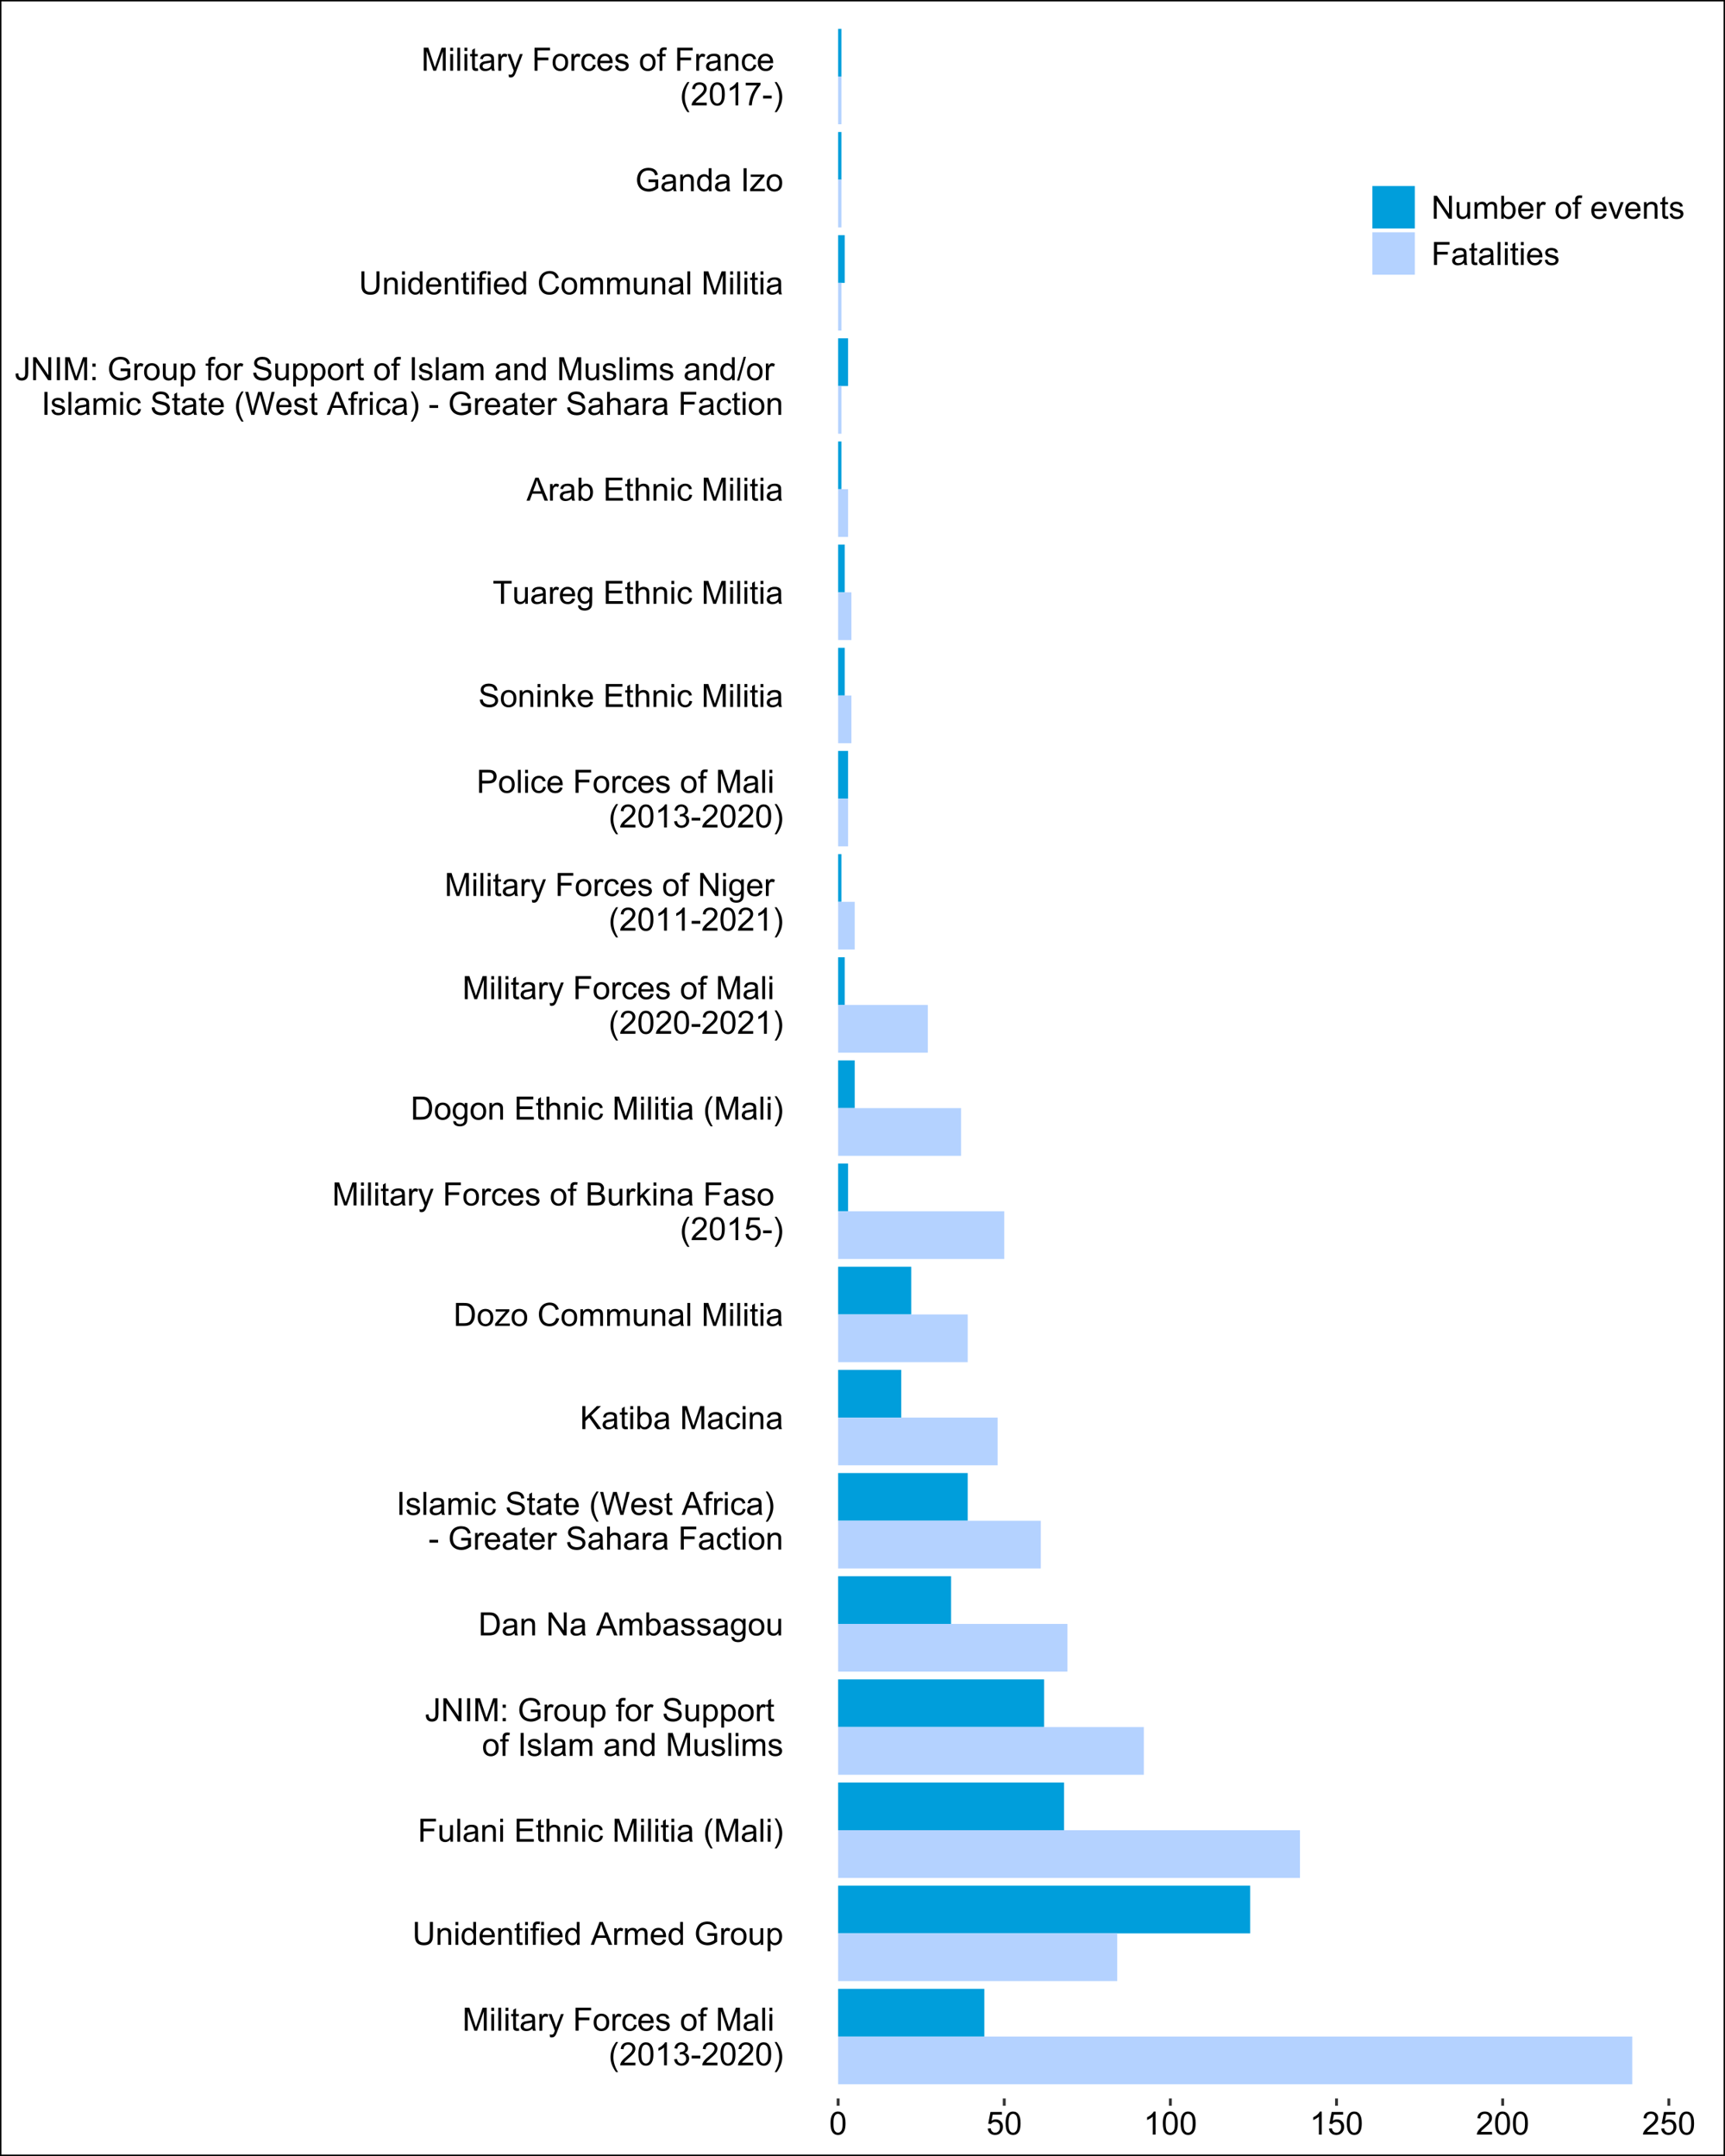 <?xml version="1.0" encoding="UTF-8"?>
<svg xmlns="http://www.w3.org/2000/svg" xmlns:xlink="http://www.w3.org/1999/xlink" width="645pt" height="806pt" viewBox="0 0 645 806" version="1.1">
<defs>
<g>
<symbol overflow="visible" id="glyph0-0">
<path style="stroke:none;" d="M 1.5 0 L 1.5 -7.5 L 7.5 -7.5 L 7.5 0 Z M 1.688 -0.188 L 7.312 -0.188 L 7.312 -7.312 L 1.688 -7.312 Z M 1.688 -0.188 "/>
</symbol>
<symbol overflow="visible" id="glyph0-1">
<path style="stroke:none;" d="M 0.891 0 L 0.891 -8.59 L 2.602 -8.59 L 4.633 -2.508 C 4.816 -1.938 4.953 -1.512 5.047 -1.234 C 5.141 -1.543 5.293 -2.004 5.5 -2.613 L 7.559 -8.59 L 9.086 -8.59 L 9.086 0 L 7.992 0 L 7.992 -7.188 L 5.496 0 L 4.469 0 L 1.984 -7.312 L 1.984 0 Z M 0.891 0 "/>
</symbol>
<symbol overflow="visible" id="glyph0-2">
<path style="stroke:none;" d="M 0.797 -7.375 L 0.797 -8.59 L 1.852 -8.59 L 1.852 -7.375 Z M 0.797 0 L 0.797 -6.223 L 1.852 -6.223 L 1.852 0 Z M 0.797 0 "/>
</symbol>
<symbol overflow="visible" id="glyph0-3">
<path style="stroke:none;" d="M 0.766 0 L 0.766 -8.59 L 1.82 -8.59 L 1.82 0 Z M 0.766 0 "/>
</symbol>
<symbol overflow="visible" id="glyph0-4">
<path style="stroke:none;" d="M 3.094 -0.945 L 3.246 -0.012 C 2.949 0.051 2.684 0.082 2.449 0.082 C 2.066 0.082 1.77 0.023 1.559 -0.098 C 1.348 -0.219 1.199 -0.379 1.113 -0.578 C 1.027 -0.773 0.984 -1.188 0.984 -1.82 L 0.984 -5.402 L 0.211 -5.402 L 0.211 -6.223 L 0.984 -6.223 L 0.984 -7.766 L 2.031 -8.398 L 2.031 -6.223 L 3.094 -6.223 L 3.094 -5.402 L 2.031 -5.402 L 2.031 -1.766 C 2.027 -1.461 2.047 -1.27 2.086 -1.184 C 2.125 -1.098 2.184 -1.027 2.27 -0.977 C 2.352 -0.926 2.473 -0.902 2.633 -0.902 C 2.742 -0.902 2.898 -0.914 3.094 -0.945 Z M 3.094 -0.945 "/>
</symbol>
<symbol overflow="visible" id="glyph0-5">
<path style="stroke:none;" d="M 4.852 -0.766 C 4.461 -0.434 4.082 -0.199 3.723 -0.062 C 3.355 0.074 2.969 0.141 2.562 0.141 C 1.875 0.141 1.352 -0.023 0.984 -0.359 C 0.617 -0.688 0.434 -1.117 0.434 -1.641 C 0.434 -1.945 0.5 -2.223 0.641 -2.473 C 0.777 -2.723 0.961 -2.926 1.188 -3.082 C 1.41 -3.234 1.664 -3.348 1.945 -3.43 C 2.152 -3.477 2.465 -3.531 2.883 -3.586 C 3.734 -3.688 4.359 -3.809 4.766 -3.949 C 4.766 -4.09 4.77 -4.18 4.77 -4.227 C 4.77 -4.648 4.668 -4.953 4.469 -5.133 C 4.199 -5.371 3.801 -5.488 3.27 -5.492 C 2.77 -5.488 2.402 -5.402 2.168 -5.23 C 1.934 -5.055 1.758 -4.746 1.648 -4.305 L 0.617 -4.445 C 0.707 -4.887 0.863 -5.242 1.078 -5.516 C 1.289 -5.781 1.598 -5.992 2.008 -6.141 C 2.41 -6.289 2.883 -6.363 3.422 -6.363 C 3.953 -6.363 4.383 -6.301 4.715 -6.176 C 5.047 -6.051 5.293 -5.891 5.449 -5.703 C 5.605 -5.512 5.715 -5.273 5.777 -4.984 C 5.809 -4.805 5.824 -4.48 5.828 -4.016 L 5.828 -2.609 C 5.824 -1.625 5.848 -1.004 5.895 -0.746 C 5.941 -0.484 6.031 -0.238 6.164 0 L 5.062 0 C 4.953 -0.219 4.883 -0.473 4.852 -0.766 Z M 4.766 -3.125 C 4.375 -2.965 3.801 -2.832 3.039 -2.727 C 2.605 -2.66 2.301 -2.59 2.121 -2.516 C 1.941 -2.434 1.801 -2.32 1.703 -2.172 C 1.605 -2.02 1.559 -1.852 1.559 -1.672 C 1.559 -1.387 1.664 -1.152 1.875 -0.969 C 2.086 -0.777 2.398 -0.684 2.812 -0.688 C 3.219 -0.684 3.578 -0.773 3.895 -0.953 C 4.211 -1.129 4.445 -1.371 4.594 -1.68 C 4.707 -1.918 4.762 -2.27 4.766 -2.734 Z M 4.766 -3.125 "/>
</symbol>
<symbol overflow="visible" id="glyph0-6">
<path style="stroke:none;" d="M 0.781 0 L 0.781 -6.223 L 1.727 -6.223 L 1.727 -5.281 C 1.969 -5.719 2.191 -6.012 2.398 -6.152 C 2.602 -6.293 2.828 -6.363 3.078 -6.363 C 3.43 -6.363 3.793 -6.25 4.16 -6.023 L 3.797 -5.047 C 3.539 -5.195 3.281 -5.273 3.023 -5.273 C 2.793 -5.273 2.586 -5.203 2.402 -5.066 C 2.215 -4.926 2.082 -4.734 2.008 -4.488 C 1.891 -4.113 1.832 -3.703 1.836 -3.258 L 1.836 0 Z M 0.781 0 "/>
</symbol>
<symbol overflow="visible" id="glyph0-7">
<path style="stroke:none;" d="M 0.742 2.398 L 0.625 1.406 C 0.855 1.469 1.059 1.5 1.23 1.5 C 1.465 1.5 1.652 1.461 1.793 1.383 C 1.934 1.305 2.047 1.195 2.141 1.055 C 2.203 0.949 2.312 0.688 2.461 0.27 C 2.48 0.207 2.512 0.121 2.555 0.012 L 0.195 -6.223 L 1.328 -6.223 L 2.625 -2.617 C 2.789 -2.16 2.938 -1.68 3.078 -1.18 C 3.195 -1.66 3.34 -2.133 3.508 -2.594 L 4.84 -6.223 L 5.895 -6.223 L 3.527 0.105 C 3.273 0.789 3.074 1.258 2.938 1.516 C 2.746 1.863 2.531 2.117 2.293 2.281 C 2.047 2.438 1.758 2.52 1.422 2.523 C 1.215 2.52 0.988 2.477 0.742 2.398 Z M 0.742 2.398 "/>
</symbol>
<symbol overflow="visible" id="glyph0-8">
<path style="stroke:none;" d=""/>
</symbol>
<symbol overflow="visible" id="glyph0-9">
<path style="stroke:none;" d="M 0.984 0 L 0.984 -8.59 L 6.781 -8.59 L 6.781 -7.578 L 2.121 -7.578 L 2.121 -4.914 L 6.152 -4.914 L 6.152 -3.902 L 2.121 -3.902 L 2.121 0 Z M 0.984 0 "/>
</symbol>
<symbol overflow="visible" id="glyph0-10">
<path style="stroke:none;" d="M 0.398 -3.109 C 0.398 -4.262 0.719 -5.117 1.359 -5.672 C 1.895 -6.133 2.547 -6.363 3.316 -6.363 C 4.172 -6.363 4.871 -6.082 5.414 -5.52 C 5.953 -4.957 6.223 -4.184 6.227 -3.199 C 6.223 -2.398 6.102 -1.766 5.867 -1.309 C 5.625 -0.848 5.277 -0.492 4.82 -0.238 C 4.359 0.016 3.859 0.141 3.316 0.141 C 2.441 0.141 1.734 -0.137 1.203 -0.695 C 0.664 -1.254 0.398 -2.059 0.398 -3.109 Z M 1.484 -3.109 C 1.48 -2.309 1.656 -1.711 2.004 -1.32 C 2.348 -0.922 2.785 -0.727 3.316 -0.727 C 3.84 -0.727 4.273 -0.926 4.621 -1.324 C 4.969 -1.723 5.145 -2.328 5.145 -3.148 C 5.145 -3.914 4.969 -4.496 4.617 -4.895 C 4.266 -5.289 3.832 -5.488 3.316 -5.492 C 2.785 -5.488 2.348 -5.293 2.004 -4.898 C 1.656 -4.5 1.48 -3.902 1.484 -3.109 Z M 1.484 -3.109 "/>
</symbol>
<symbol overflow="visible" id="glyph0-11">
<path style="stroke:none;" d="M 4.852 -2.281 L 5.891 -2.145 C 5.773 -1.426 5.484 -0.863 5.02 -0.465 C 4.551 -0.059 3.977 0.141 3.297 0.141 C 2.445 0.141 1.762 -0.137 1.246 -0.695 C 0.727 -1.25 0.469 -2.047 0.469 -3.086 C 0.469 -3.754 0.578 -4.344 0.801 -4.852 C 1.023 -5.355 1.363 -5.73 1.816 -5.984 C 2.27 -6.234 2.766 -6.363 3.305 -6.363 C 3.98 -6.363 4.531 -6.191 4.965 -5.848 C 5.391 -5.504 5.668 -5.02 5.789 -4.395 L 4.766 -4.234 C 4.664 -4.652 4.492 -4.969 4.246 -5.18 C 3.996 -5.391 3.695 -5.496 3.344 -5.496 C 2.809 -5.496 2.379 -5.305 2.051 -4.922 C 1.719 -4.539 1.551 -3.938 1.555 -3.117 C 1.551 -2.281 1.711 -1.672 2.035 -1.293 C 2.352 -0.914 2.77 -0.727 3.289 -0.727 C 3.695 -0.727 4.043 -0.852 4.324 -1.105 C 4.602 -1.359 4.777 -1.75 4.852 -2.281 Z M 4.852 -2.281 "/>
</symbol>
<symbol overflow="visible" id="glyph0-12">
<path style="stroke:none;" d="M 5.051 -2.004 L 6.141 -1.867 C 5.969 -1.23 5.648 -0.738 5.184 -0.387 C 4.719 -0.035 4.125 0.141 3.406 0.141 C 2.492 0.141 1.77 -0.137 1.238 -0.699 C 0.699 -1.254 0.434 -2.043 0.438 -3.059 C 0.434 -4.105 0.703 -4.918 1.246 -5.496 C 1.781 -6.074 2.48 -6.363 3.344 -6.363 C 4.176 -6.363 4.855 -6.078 5.383 -5.512 C 5.91 -4.945 6.176 -4.148 6.176 -3.125 C 6.176 -3.059 6.172 -2.965 6.172 -2.844 L 1.531 -2.844 C 1.562 -2.156 1.758 -1.633 2.109 -1.27 C 2.457 -0.906 2.891 -0.727 3.41 -0.727 C 3.797 -0.727 4.125 -0.828 4.402 -1.031 C 4.672 -1.234 4.891 -1.559 5.051 -2.004 Z M 1.586 -3.711 L 5.062 -3.711 C 5.016 -4.227 4.883 -4.621 4.664 -4.887 C 4.328 -5.293 3.891 -5.496 3.359 -5.496 C 2.871 -5.496 2.465 -5.332 2.137 -5.008 C 1.805 -4.684 1.621 -4.25 1.586 -3.711 Z M 1.586 -3.711 "/>
</symbol>
<symbol overflow="visible" id="glyph0-13">
<path style="stroke:none;" d="M 0.367 -1.859 L 1.414 -2.023 C 1.469 -1.602 1.633 -1.281 1.902 -1.059 C 2.168 -0.836 2.543 -0.727 3.023 -0.727 C 3.508 -0.727 3.867 -0.824 4.102 -1.023 C 4.336 -1.219 4.453 -1.449 4.453 -1.719 C 4.453 -1.953 4.348 -2.141 4.141 -2.281 C 3.996 -2.371 3.637 -2.492 3.062 -2.637 C 2.289 -2.832 1.754 -3 1.457 -3.145 C 1.156 -3.285 0.93 -3.48 0.777 -3.734 C 0.621 -3.984 0.543 -4.266 0.547 -4.57 C 0.543 -4.844 0.605 -5.098 0.734 -5.34 C 0.859 -5.574 1.035 -5.773 1.254 -5.93 C 1.418 -6.047 1.641 -6.148 1.926 -6.234 C 2.207 -6.32 2.512 -6.363 2.836 -6.363 C 3.324 -6.363 3.75 -6.293 4.121 -6.152 C 4.488 -6.012 4.762 -5.82 4.938 -5.578 C 5.113 -5.336 5.234 -5.016 5.305 -4.617 L 4.273 -4.477 C 4.223 -4.797 4.086 -5.047 3.863 -5.227 C 3.637 -5.406 3.32 -5.496 2.914 -5.496 C 2.426 -5.496 2.082 -5.414 1.875 -5.254 C 1.664 -5.094 1.559 -4.906 1.562 -4.695 C 1.559 -4.555 1.602 -4.434 1.695 -4.324 C 1.773 -4.211 1.91 -4.117 2.098 -4.043 C 2.203 -4.004 2.512 -3.914 3.031 -3.773 C 3.773 -3.574 4.293 -3.41 4.59 -3.285 C 4.879 -3.156 5.113 -2.973 5.285 -2.73 C 5.453 -2.488 5.535 -2.188 5.539 -1.828 C 5.535 -1.477 5.434 -1.145 5.23 -0.832 C 5.023 -0.52 4.727 -0.277 4.34 -0.113 C 3.953 0.059 3.516 0.141 3.031 0.141 C 2.219 0.141 1.602 -0.027 1.18 -0.363 C 0.754 -0.699 0.484 -1.195 0.367 -1.859 Z M 0.367 -1.859 "/>
</symbol>
<symbol overflow="visible" id="glyph0-14">
<path style="stroke:none;" d="M 1.043 0 L 1.043 -5.402 L 0.109 -5.402 L 0.109 -6.223 L 1.043 -6.223 L 1.043 -6.883 C 1.043 -7.301 1.078 -7.613 1.156 -7.816 C 1.25 -8.09 1.43 -8.309 1.688 -8.48 C 1.945 -8.645 2.305 -8.73 2.766 -8.734 C 3.062 -8.73 3.391 -8.695 3.75 -8.633 L 3.594 -7.711 C 3.371 -7.75 3.164 -7.77 2.969 -7.77 C 2.648 -7.77 2.422 -7.699 2.293 -7.562 C 2.156 -7.426 2.09 -7.172 2.094 -6.797 L 2.094 -6.223 L 3.305 -6.223 L 3.305 -5.402 L 2.094 -5.402 L 2.094 0 Z M 1.043 0 "/>
</symbol>
<symbol overflow="visible" id="glyph0-15">
<path style="stroke:none;" d="M 2.805 2.523 C 2.223 1.785 1.73 0.93 1.328 -0.055 C 0.926 -1.035 0.727 -2.055 0.727 -3.109 C 0.727 -4.039 0.875 -4.93 1.18 -5.781 C 1.523 -6.77 2.066 -7.754 2.805 -8.734 L 3.562 -8.734 C 3.086 -7.918 2.773 -7.34 2.625 -6.996 C 2.383 -6.457 2.195 -5.895 2.062 -5.309 C 1.895 -4.574 1.809 -3.84 1.812 -3.105 C 1.809 -1.227 2.395 0.648 3.562 2.523 Z M 2.805 2.523 "/>
</symbol>
<symbol overflow="visible" id="glyph0-16">
<path style="stroke:none;" d="M 6.039 -1.016 L 6.039 0 L 0.363 0 C 0.355 -0.254 0.395 -0.496 0.484 -0.734 C 0.629 -1.117 0.859 -1.5 1.18 -1.875 C 1.492 -2.25 1.953 -2.684 2.562 -3.176 C 3.492 -3.941 4.125 -4.547 4.453 -4.992 C 4.781 -5.438 4.945 -5.859 4.945 -6.266 C 4.945 -6.68 4.793 -7.031 4.496 -7.32 C 4.191 -7.602 3.805 -7.746 3.328 -7.75 C 2.82 -7.746 2.414 -7.594 2.109 -7.293 C 1.805 -6.984 1.648 -6.562 1.648 -6.031 L 0.562 -6.141 C 0.633 -6.945 0.91 -7.559 1.398 -7.988 C 1.879 -8.41 2.531 -8.625 3.352 -8.625 C 4.172 -8.625 4.824 -8.395 5.309 -7.938 C 5.789 -7.48 6.027 -6.914 6.031 -6.242 C 6.027 -5.895 5.957 -5.559 5.82 -5.227 C 5.676 -4.891 5.441 -4.539 5.117 -4.176 C 4.789 -3.805 4.25 -3.301 3.492 -2.664 C 2.859 -2.129 2.453 -1.77 2.273 -1.582 C 2.094 -1.395 1.945 -1.203 1.828 -1.016 Z M 6.039 -1.016 "/>
</symbol>
<symbol overflow="visible" id="glyph0-17">
<path style="stroke:none;" d="M 0.5 -4.234 C 0.496 -5.246 0.602 -6.062 0.812 -6.688 C 1.02 -7.305 1.328 -7.785 1.742 -8.121 C 2.148 -8.457 2.668 -8.625 3.297 -8.625 C 3.758 -8.625 4.164 -8.531 4.512 -8.348 C 4.855 -8.16 5.141 -7.891 5.371 -7.543 C 5.594 -7.191 5.773 -6.766 5.906 -6.266 C 6.035 -5.762 6.098 -5.086 6.102 -4.234 C 6.098 -3.227 5.996 -2.414 5.789 -1.797 C 5.578 -1.176 5.266 -0.695 4.859 -0.359 C 4.445 -0.02 3.926 0.145 3.297 0.148 C 2.465 0.145 1.816 -0.148 1.348 -0.742 C 0.781 -1.457 0.496 -2.621 0.5 -4.234 Z M 1.582 -4.234 C 1.582 -2.824 1.746 -1.887 2.074 -1.418 C 2.402 -0.949 2.809 -0.715 3.297 -0.719 C 3.777 -0.715 4.184 -0.949 4.52 -1.422 C 4.848 -1.887 5.016 -2.824 5.016 -4.234 C 5.016 -5.648 4.848 -6.59 4.52 -7.055 C 4.184 -7.516 3.773 -7.746 3.289 -7.75 C 2.801 -7.746 2.414 -7.543 2.125 -7.137 C 1.762 -6.613 1.582 -5.645 1.582 -4.234 Z M 1.582 -4.234 "/>
</symbol>
<symbol overflow="visible" id="glyph0-18">
<path style="stroke:none;" d="M 4.469 0 L 3.414 0 L 3.414 -6.719 C 3.16 -6.477 2.828 -6.234 2.414 -5.996 C 2 -5.75 1.629 -5.57 1.305 -5.449 L 1.305 -6.469 C 1.895 -6.742 2.41 -7.078 2.852 -7.477 C 3.293 -7.871 3.605 -8.254 3.789 -8.625 L 4.469 -8.625 Z M 4.469 0 "/>
</symbol>
<symbol overflow="visible" id="glyph0-19">
<path style="stroke:none;" d="M 0.504 -2.266 L 1.559 -2.406 C 1.68 -1.809 1.883 -1.379 2.176 -1.113 C 2.465 -0.848 2.82 -0.715 3.242 -0.719 C 3.734 -0.715 4.152 -0.887 4.496 -1.234 C 4.832 -1.574 5.004 -2 5.008 -2.516 C 5.004 -2.996 4.848 -3.395 4.535 -3.711 C 4.219 -4.023 3.816 -4.184 3.328 -4.184 C 3.129 -4.184 2.879 -4.145 2.586 -4.066 L 2.703 -4.992 C 2.766 -4.984 2.824 -4.98 2.871 -4.98 C 3.32 -4.98 3.723 -5.098 4.086 -5.332 C 4.441 -5.566 4.621 -5.926 4.625 -6.414 C 4.621 -6.801 4.492 -7.121 4.23 -7.375 C 3.965 -7.629 3.625 -7.758 3.219 -7.758 C 2.805 -7.758 2.465 -7.629 2.191 -7.371 C 1.918 -7.113 1.742 -6.727 1.664 -6.211 L 0.609 -6.398 C 0.738 -7.105 1.031 -7.652 1.488 -8.043 C 1.941 -8.43 2.508 -8.625 3.195 -8.625 C 3.66 -8.625 4.094 -8.523 4.488 -8.324 C 4.879 -8.121 5.18 -7.848 5.391 -7.5 C 5.602 -7.148 5.707 -6.777 5.707 -6.391 C 5.707 -6.02 5.605 -5.684 5.406 -5.379 C 5.207 -5.074 4.914 -4.832 4.523 -4.652 C 5.031 -4.535 5.426 -4.289 5.707 -3.922 C 5.988 -3.547 6.129 -3.086 6.129 -2.539 C 6.129 -1.785 5.855 -1.148 5.309 -0.629 C 4.762 -0.105 4.07 0.152 3.234 0.152 C 2.477 0.152 1.848 -0.07 1.355 -0.52 C 0.855 -0.969 0.574 -1.551 0.504 -2.266 Z M 0.504 -2.266 "/>
</symbol>
<symbol overflow="visible" id="glyph0-20">
<path style="stroke:none;" d="M 0.383 -2.578 L 0.383 -3.641 L 3.621 -3.641 L 3.621 -2.578 Z M 0.383 -2.578 "/>
</symbol>
<symbol overflow="visible" id="glyph0-21">
<path style="stroke:none;" d="M 1.484 2.523 L 0.727 2.523 C 1.891 0.648 2.473 -1.227 2.477 -3.105 C 2.473 -3.84 2.391 -4.566 2.227 -5.289 C 2.094 -5.875 1.906 -6.438 1.672 -6.977 C 1.516 -7.328 1.203 -7.914 0.727 -8.734 L 1.484 -8.734 C 2.215 -7.754 2.758 -6.77 3.109 -5.781 C 3.41 -4.93 3.562 -4.039 3.562 -3.109 C 3.562 -2.055 3.359 -1.035 2.957 -0.055 C 2.551 0.93 2.059 1.785 1.484 2.523 Z M 1.484 2.523 "/>
</symbol>
<symbol overflow="visible" id="glyph0-22">
<path style="stroke:none;" d="M 6.562 -8.59 L 7.699 -8.59 L 7.699 -3.625 C 7.699 -2.762 7.602 -2.078 7.406 -1.57 C 7.211 -1.062 6.855 -0.648 6.348 -0.328 C 5.836 -0.012 5.168 0.145 4.344 0.148 C 3.531 0.145 2.875 0.008 2.367 -0.27 C 1.855 -0.547 1.488 -0.945 1.273 -1.473 C 1.051 -1.996 0.941 -2.715 0.945 -3.625 L 0.945 -8.59 L 2.078 -8.59 L 2.078 -3.633 C 2.074 -2.887 2.145 -2.336 2.285 -1.984 C 2.426 -1.629 2.664 -1.355 3 -1.164 C 3.336 -0.973 3.75 -0.879 4.242 -0.879 C 5.078 -0.879 5.672 -1.066 6.027 -1.445 C 6.383 -1.824 6.562 -2.555 6.562 -3.633 Z M 6.562 -8.59 "/>
</symbol>
<symbol overflow="visible" id="glyph0-23">
<path style="stroke:none;" d="M 0.789 0 L 0.789 -6.223 L 1.742 -6.223 L 1.742 -5.336 C 2.195 -6.02 2.855 -6.363 3.719 -6.363 C 4.09 -6.363 4.434 -6.293 4.754 -6.16 C 5.066 -6.023 5.305 -5.848 5.461 -5.633 C 5.617 -5.41 5.727 -5.152 5.789 -4.852 C 5.828 -4.656 5.848 -4.312 5.848 -3.828 L 5.848 0 L 4.793 0 L 4.793 -3.785 C 4.793 -4.215 4.75 -4.535 4.668 -4.75 C 4.586 -4.961 4.441 -5.129 4.234 -5.258 C 4.023 -5.383 3.777 -5.449 3.5 -5.449 C 3.047 -5.449 2.66 -5.305 2.332 -5.02 C 2.004 -4.734 1.84 -4.195 1.844 -3.398 L 1.844 0 Z M 0.789 0 "/>
</symbol>
<symbol overflow="visible" id="glyph0-24">
<path style="stroke:none;" d="M 4.828 0 L 4.828 -0.785 C 4.43 -0.168 3.848 0.141 3.086 0.141 C 2.59 0.141 2.133 0.004 1.719 -0.27 C 1.297 -0.543 0.977 -0.922 0.75 -1.414 C 0.523 -1.898 0.41 -2.465 0.41 -3.105 C 0.41 -3.727 0.512 -4.289 0.719 -4.797 C 0.926 -5.301 1.238 -5.688 1.652 -5.957 C 2.066 -6.227 2.527 -6.363 3.039 -6.363 C 3.41 -6.363 3.746 -6.281 4.043 -6.125 C 4.336 -5.965 4.574 -5.762 4.758 -5.508 L 4.758 -8.59 L 5.805 -8.59 L 5.805 0 Z M 1.492 -3.105 C 1.488 -2.309 1.656 -1.711 1.996 -1.316 C 2.328 -0.922 2.727 -0.727 3.188 -0.727 C 3.648 -0.727 4.039 -0.914 4.359 -1.293 C 4.68 -1.668 4.84 -2.242 4.844 -3.016 C 4.84 -3.867 4.676 -4.492 4.352 -4.895 C 4.02 -5.289 3.617 -5.488 3.141 -5.492 C 2.672 -5.488 2.277 -5.297 1.965 -4.918 C 1.645 -4.531 1.488 -3.93 1.492 -3.105 Z M 1.492 -3.105 "/>
</symbol>
<symbol overflow="visible" id="glyph0-25">
<path style="stroke:none;" d="M -0.016 0 L 3.281 -8.59 L 4.508 -8.59 L 8.023 0 L 6.727 0 L 5.727 -2.602 L 2.133 -2.602 L 1.188 0 Z M 2.461 -3.527 L 5.375 -3.527 L 4.477 -5.906 C 4.203 -6.629 4 -7.223 3.867 -7.688 C 3.758 -7.133 3.602 -6.586 3.406 -6.047 Z M 2.461 -3.527 "/>
</symbol>
<symbol overflow="visible" id="glyph0-26">
<path style="stroke:none;" d="M 0.789 0 L 0.789 -6.223 L 1.734 -6.223 L 1.734 -5.352 C 1.93 -5.648 2.188 -5.895 2.512 -6.082 C 2.836 -6.27 3.207 -6.363 3.621 -6.363 C 4.082 -6.363 4.457 -6.266 4.754 -6.074 C 5.043 -5.883 5.254 -5.617 5.379 -5.273 C 5.871 -6 6.512 -6.363 7.301 -6.363 C 7.918 -6.363 8.391 -6.191 8.723 -5.848 C 9.055 -5.504 9.223 -4.977 9.223 -4.273 L 9.223 0 L 8.172 0 L 8.172 -3.922 C 8.168 -4.34 8.133 -4.645 8.07 -4.832 C 8 -5.016 7.879 -5.164 7.699 -5.277 C 7.52 -5.391 7.309 -5.449 7.066 -5.449 C 6.629 -5.449 6.266 -5.301 5.977 -5.012 C 5.688 -4.719 5.543 -4.254 5.543 -3.617 L 5.543 0 L 4.488 0 L 4.488 -4.043 C 4.488 -4.512 4.402 -4.863 4.23 -5.098 C 4.059 -5.332 3.777 -5.449 3.387 -5.449 C 3.09 -5.449 2.812 -5.371 2.562 -5.215 C 2.309 -5.059 2.129 -4.828 2.016 -4.527 C 1.898 -4.227 1.84 -3.793 1.844 -3.227 L 1.844 0 Z M 0.789 0 "/>
</symbol>
<symbol overflow="visible" id="glyph0-27">
<path style="stroke:none;" d="M 4.945 -3.367 L 4.945 -4.375 L 8.586 -4.383 L 8.586 -1.195 C 8.023 -0.75 7.449 -0.414 6.855 -0.188 C 6.262 0.035 5.652 0.145 5.027 0.148 C 4.184 0.145 3.414 -0.031 2.727 -0.395 C 2.035 -0.754 1.516 -1.277 1.168 -1.961 C 0.812 -2.645 0.637 -3.41 0.641 -4.254 C 0.637 -5.09 0.812 -5.867 1.164 -6.594 C 1.512 -7.312 2.016 -7.852 2.672 -8.207 C 3.328 -8.555 4.082 -8.73 4.938 -8.734 C 5.559 -8.73 6.121 -8.629 6.621 -8.434 C 7.121 -8.23 7.516 -7.953 7.805 -7.594 C 8.09 -7.234 8.305 -6.766 8.453 -6.188 L 7.43 -5.906 C 7.297 -6.344 7.137 -6.688 6.949 -6.938 C 6.758 -7.188 6.484 -7.387 6.129 -7.539 C 5.77 -7.688 5.375 -7.762 4.945 -7.766 C 4.422 -7.762 3.973 -7.684 3.598 -7.527 C 3.219 -7.367 2.91 -7.16 2.68 -6.902 C 2.445 -6.645 2.266 -6.359 2.141 -6.055 C 1.918 -5.52 1.809 -4.945 1.812 -4.324 C 1.809 -3.559 1.941 -2.918 2.207 -2.402 C 2.469 -1.887 2.852 -1.504 3.355 -1.254 C 3.859 -1.004 4.395 -0.879 4.961 -0.879 C 5.453 -0.879 5.934 -0.973 6.406 -1.16 C 6.871 -1.348 7.227 -1.551 7.469 -1.77 L 7.469 -3.367 Z M 4.945 -3.367 "/>
</symbol>
<symbol overflow="visible" id="glyph0-28">
<path style="stroke:none;" d="M 4.867 0 L 4.867 -0.914 C 4.379 -0.211 3.723 0.141 2.895 0.141 C 2.527 0.141 2.184 0.07 1.867 -0.07 C 1.547 -0.211 1.309 -0.387 1.156 -0.602 C 1 -0.812 0.895 -1.074 0.832 -1.383 C 0.785 -1.59 0.762 -1.918 0.766 -2.367 L 0.766 -6.223 L 1.82 -6.223 L 1.82 -2.773 C 1.816 -2.219 1.84 -1.848 1.887 -1.656 C 1.949 -1.379 2.09 -1.16 2.309 -1.004 C 2.523 -0.84 2.789 -0.762 3.105 -0.766 C 3.418 -0.762 3.715 -0.844 3.996 -1.008 C 4.273 -1.172 4.469 -1.391 4.586 -1.672 C 4.699 -1.949 4.758 -2.355 4.758 -2.891 L 4.758 -6.223 L 5.812 -6.223 L 5.812 0 Z M 4.867 0 "/>
</symbol>
<symbol overflow="visible" id="glyph0-29">
<path style="stroke:none;" d="M 0.789 2.383 L 0.789 -6.223 L 1.75 -6.223 L 1.75 -5.414 C 1.977 -5.73 2.234 -5.965 2.52 -6.125 C 2.801 -6.281 3.145 -6.363 3.555 -6.363 C 4.082 -6.363 4.551 -6.227 4.961 -5.953 C 5.363 -5.68 5.672 -5.293 5.883 -4.793 C 6.09 -4.293 6.191 -3.746 6.195 -3.156 C 6.191 -2.52 6.078 -1.945 5.852 -1.438 C 5.621 -0.922 5.289 -0.531 4.855 -0.266 C 4.418 0.008 3.961 0.141 3.48 0.141 C 3.129 0.141 2.812 0.066 2.535 -0.082 C 2.254 -0.23 2.023 -0.418 1.844 -0.645 L 1.844 2.383 Z M 1.746 -3.078 C 1.746 -2.273 1.906 -1.684 2.23 -1.301 C 2.555 -0.918 2.949 -0.727 3.41 -0.727 C 3.879 -0.727 4.277 -0.922 4.613 -1.32 C 4.945 -1.711 5.113 -2.328 5.117 -3.164 C 5.113 -3.953 4.949 -4.547 4.625 -4.945 C 4.297 -5.34 3.91 -5.535 3.457 -5.539 C 3.004 -5.535 2.605 -5.324 2.262 -4.906 C 1.918 -4.484 1.746 -3.875 1.746 -3.078 Z M 1.746 -3.078 "/>
</symbol>
<symbol overflow="visible" id="glyph0-30">
<path style="stroke:none;" d="M 0.949 0 L 0.949 -8.59 L 7.16 -8.59 L 7.16 -7.578 L 2.086 -7.578 L 2.086 -4.945 L 6.836 -4.945 L 6.836 -3.938 L 2.086 -3.938 L 2.086 -1.016 L 7.359 -1.016 L 7.359 0 Z M 0.949 0 "/>
</symbol>
<symbol overflow="visible" id="glyph0-31">
<path style="stroke:none;" d="M 0.789 0 L 0.789 -8.59 L 1.844 -8.59 L 1.844 -5.508 C 2.336 -6.078 2.957 -6.363 3.711 -6.363 C 4.164 -6.363 4.566 -6.27 4.91 -6.09 C 5.25 -5.906 5.492 -5.656 5.641 -5.34 C 5.785 -5.016 5.859 -4.551 5.859 -3.945 L 5.859 0 L 4.805 0 L 4.805 -3.945 C 4.805 -4.469 4.688 -4.852 4.461 -5.094 C 4.227 -5.328 3.906 -5.449 3.492 -5.453 C 3.18 -5.449 2.883 -5.367 2.609 -5.211 C 2.328 -5.047 2.133 -4.828 2.02 -4.551 C 1.898 -4.273 1.84 -3.891 1.844 -3.406 L 1.844 0 Z M 0.789 0 "/>
</symbol>
<symbol overflow="visible" id="glyph0-32">
<path style="stroke:none;" d="M 0.344 -2.438 L 1.371 -2.578 C 1.398 -1.922 1.52 -1.473 1.742 -1.23 C 1.957 -0.988 2.262 -0.867 2.648 -0.867 C 2.934 -0.867 3.18 -0.93 3.387 -1.062 C 3.59 -1.188 3.73 -1.367 3.812 -1.594 C 3.887 -1.82 3.926 -2.18 3.93 -2.672 L 3.93 -8.59 L 5.07 -8.59 L 5.07 -2.734 C 5.066 -2.012 4.98 -1.457 4.809 -1.066 C 4.633 -0.672 4.355 -0.371 3.98 -0.164 C 3.598 0.043 3.156 0.145 2.656 0.148 C 1.898 0.145 1.32 -0.07 0.922 -0.504 C 0.516 -0.938 0.324 -1.582 0.344 -2.438 Z M 0.344 -2.438 "/>
</symbol>
<symbol overflow="visible" id="glyph0-33">
<path style="stroke:none;" d="M 0.914 0 L 0.914 -8.59 L 2.078 -8.59 L 6.594 -1.844 L 6.594 -8.59 L 7.68 -8.59 L 7.68 0 L 6.516 0 L 2.004 -6.75 L 2.004 0 Z M 0.914 0 "/>
</symbol>
<symbol overflow="visible" id="glyph0-34">
<path style="stroke:none;" d="M 1.117 0 L 1.117 -8.59 L 2.258 -8.59 L 2.258 0 Z M 1.117 0 "/>
</symbol>
<symbol overflow="visible" id="glyph0-35">
<path style="stroke:none;" d="M 1.086 -5.023 L 1.086 -6.223 L 2.285 -6.223 L 2.285 -5.023 Z M 1.086 0 L 1.086 -1.203 L 2.285 -1.203 L 2.285 0 Z M 1.086 0 "/>
</symbol>
<symbol overflow="visible" id="glyph0-36">
<path style="stroke:none;" d="M 0.539 -2.758 L 1.609 -2.852 C 1.66 -2.422 1.777 -2.07 1.965 -1.797 C 2.145 -1.52 2.434 -1.297 2.828 -1.129 C 3.215 -0.957 3.656 -0.871 4.148 -0.875 C 4.578 -0.871 4.961 -0.938 5.297 -1.066 C 5.629 -1.191 5.875 -1.367 6.039 -1.594 C 6.199 -1.82 6.281 -2.066 6.281 -2.332 C 6.281 -2.598 6.203 -2.832 6.047 -3.035 C 5.891 -3.238 5.633 -3.406 5.273 -3.547 C 5.043 -3.633 4.531 -3.773 3.746 -3.965 C 2.953 -4.152 2.402 -4.332 2.086 -4.5 C 1.672 -4.711 1.363 -4.977 1.168 -5.297 C 0.965 -5.617 0.867 -5.973 0.867 -6.367 C 0.867 -6.801 0.988 -7.207 1.234 -7.582 C 1.48 -7.957 1.84 -8.242 2.312 -8.441 C 2.785 -8.633 3.312 -8.73 3.891 -8.734 C 4.523 -8.73 5.082 -8.629 5.574 -8.426 C 6.059 -8.223 6.434 -7.922 6.695 -7.523 C 6.957 -7.125 7.098 -6.672 7.117 -6.172 L 6.031 -6.086 C 5.969 -6.629 5.77 -7.039 5.434 -7.316 C 5.094 -7.594 4.598 -7.734 3.938 -7.734 C 3.25 -7.734 2.746 -7.605 2.434 -7.355 C 2.113 -7.098 1.957 -6.797 1.961 -6.445 C 1.957 -6.137 2.07 -5.883 2.297 -5.684 C 2.516 -5.48 3.086 -5.273 4.012 -5.07 C 4.934 -4.859 5.566 -4.68 5.914 -4.523 C 6.41 -4.293 6.781 -4 7.02 -3.648 C 7.254 -3.293 7.371 -2.887 7.375 -2.426 C 7.371 -1.969 7.242 -1.535 6.984 -1.133 C 6.723 -0.727 6.344 -0.414 5.855 -0.188 C 5.363 0.035 4.812 0.145 4.203 0.148 C 3.422 0.145 2.77 0.035 2.246 -0.191 C 1.719 -0.414 1.309 -0.754 1.012 -1.215 C 0.711 -1.668 0.555 -2.184 0.539 -2.758 Z M 0.539 -2.758 "/>
</symbol>
<symbol overflow="visible" id="glyph0-37">
<path style="stroke:none;" d="M 0.926 0 L 0.926 -8.59 L 3.883 -8.59 C 4.551 -8.59 5.062 -8.547 5.414 -8.469 C 5.906 -8.352 6.324 -8.148 6.672 -7.852 C 7.121 -7.469 7.461 -6.977 7.688 -6.383 C 7.914 -5.785 8.027 -5.105 8.027 -4.344 C 8.027 -3.688 7.949 -3.109 7.797 -2.605 C 7.645 -2.102 7.449 -1.684 7.211 -1.355 C 6.973 -1.02 6.711 -0.762 6.43 -0.574 C 6.145 -0.387 5.805 -0.242 5.406 -0.145 C 5.004 -0.047 4.543 0 4.023 0 Z M 2.062 -1.016 L 3.898 -1.016 C 4.461 -1.012 4.906 -1.066 5.227 -1.172 C 5.547 -1.273 5.805 -1.422 6 -1.617 C 6.27 -1.887 6.477 -2.246 6.629 -2.703 C 6.777 -3.156 6.855 -3.711 6.855 -4.359 C 6.855 -5.258 6.707 -5.945 6.41 -6.43 C 6.113 -6.91 5.754 -7.234 5.336 -7.398 C 5.031 -7.516 4.543 -7.574 3.867 -7.578 L 2.062 -7.578 Z M 2.062 -1.016 "/>
</symbol>
<symbol overflow="visible" id="glyph0-38">
<path style="stroke:none;" d="M 1.766 0 L 0.785 0 L 0.785 -8.59 L 1.84 -8.59 L 1.84 -5.523 C 2.285 -6.082 2.852 -6.363 3.547 -6.363 C 3.922 -6.363 4.285 -6.285 4.629 -6.129 C 4.973 -5.973 5.254 -5.754 5.473 -5.48 C 5.691 -5.199 5.863 -4.863 5.992 -4.469 C 6.113 -4.074 6.176 -3.652 6.18 -3.203 C 6.176 -2.137 5.914 -1.312 5.391 -0.73 C 4.863 -0.148 4.23 0.141 3.492 0.141 C 2.758 0.141 2.18 -0.164 1.766 -0.781 Z M 1.75 -3.156 C 1.746 -2.41 1.848 -1.871 2.055 -1.539 C 2.387 -0.996 2.836 -0.727 3.406 -0.727 C 3.859 -0.727 4.258 -0.926 4.598 -1.328 C 4.93 -1.727 5.098 -2.324 5.102 -3.117 C 5.098 -3.93 4.938 -4.527 4.617 -4.914 C 4.297 -5.301 3.906 -5.496 3.453 -5.496 C 2.984 -5.496 2.586 -5.293 2.254 -4.895 C 1.914 -4.492 1.746 -3.914 1.75 -3.156 Z M 1.75 -3.156 "/>
</symbol>
<symbol overflow="visible" id="glyph0-39">
<path style="stroke:none;" d="M 0.598 0.516 L 1.625 0.668 C 1.664 0.98 1.785 1.211 1.98 1.359 C 2.242 1.555 2.598 1.652 3.055 1.652 C 3.539 1.652 3.918 1.555 4.184 1.359 C 4.449 1.164 4.629 0.891 4.723 0.539 C 4.777 0.324 4.801 -0.125 4.797 -0.812 C 4.336 -0.27 3.762 0 3.078 0 C 2.219 0 1.559 -0.309 1.09 -0.926 C 0.621 -1.543 0.387 -2.281 0.387 -3.148 C 0.387 -3.738 0.492 -4.285 0.707 -4.789 C 0.922 -5.289 1.234 -5.68 1.645 -5.953 C 2.051 -6.227 2.531 -6.363 3.082 -6.363 C 3.816 -6.363 4.422 -6.066 4.898 -5.473 L 4.898 -6.223 L 5.871 -6.223 L 5.871 -0.844 C 5.871 0.125 5.77 0.809 5.574 1.215 C 5.375 1.613 5.062 1.934 4.637 2.172 C 4.207 2.402 3.684 2.52 3.059 2.523 C 2.316 2.52 1.715 2.352 1.258 2.023 C 0.801 1.688 0.582 1.188 0.598 0.516 Z M 1.469 -3.223 C 1.465 -2.406 1.629 -1.809 1.957 -1.438 C 2.281 -1.059 2.688 -0.871 3.176 -0.875 C 3.66 -0.871 4.066 -1.059 4.395 -1.434 C 4.723 -1.805 4.887 -2.391 4.887 -3.188 C 4.887 -3.945 4.715 -4.52 4.379 -4.91 C 4.039 -5.297 3.633 -5.488 3.156 -5.492 C 2.684 -5.488 2.285 -5.297 1.961 -4.918 C 1.629 -4.535 1.465 -3.973 1.469 -3.223 Z M 1.469 -3.223 "/>
</symbol>
<symbol overflow="visible" id="glyph0-40">
<path style="stroke:none;" d="M 2.426 0 L 0.148 -8.59 L 1.312 -8.59 L 2.617 -2.961 C 2.754 -2.367 2.875 -1.781 2.984 -1.203 C 3.199 -2.117 3.328 -2.648 3.367 -2.789 L 5.004 -8.59 L 6.375 -8.59 L 7.605 -4.242 C 7.914 -3.164 8.137 -2.148 8.273 -1.203 C 8.383 -1.742 8.523 -2.367 8.703 -3.07 L 10.047 -8.59 L 11.191 -8.59 L 8.836 0 L 7.742 0 L 5.93 -6.547 C 5.777 -7.09 5.688 -7.426 5.66 -7.555 C 5.566 -7.156 5.48 -6.82 5.406 -6.547 L 3.586 0 Z M 2.426 0 "/>
</symbol>
<symbol overflow="visible" id="glyph0-41">
<path style="stroke:none;" d="M 0.879 0 L 0.879 -8.59 L 2.016 -8.59 L 2.016 -4.328 L 6.281 -8.59 L 7.82 -8.59 L 4.219 -5.109 L 7.98 0 L 6.48 0 L 3.422 -4.348 L 2.016 -2.977 L 2.016 0 Z M 0.879 0 "/>
</symbol>
<symbol overflow="visible" id="glyph0-42">
<path style="stroke:none;" d="M 0.234 0 L 0.234 -0.855 L 4.195 -5.402 C 3.746 -5.379 3.348 -5.367 3.008 -5.367 L 0.469 -5.367 L 0.469 -6.223 L 5.555 -6.223 L 5.555 -5.523 L 2.188 -1.578 L 1.535 -0.855 C 2.004 -0.887 2.445 -0.902 2.867 -0.906 L 5.742 -0.906 L 5.742 0 Z M 0.234 0 "/>
</symbol>
<symbol overflow="visible" id="glyph0-43">
<path style="stroke:none;" d="M 7.055 -3.012 L 8.191 -2.727 C 7.953 -1.789 7.523 -1.078 6.906 -0.586 C 6.285 -0.098 5.527 0.145 4.633 0.148 C 3.707 0.145 2.953 -0.039 2.375 -0.418 C 1.793 -0.793 1.352 -1.34 1.051 -2.055 C 0.746 -2.77 0.598 -3.539 0.598 -4.359 C 0.598 -5.254 0.766 -6.031 1.109 -6.699 C 1.449 -7.363 1.938 -7.871 2.57 -8.215 C 3.199 -8.559 3.895 -8.73 4.652 -8.734 C 5.512 -8.73 6.234 -8.512 6.82 -8.078 C 7.406 -7.637 7.812 -7.023 8.047 -6.234 L 6.926 -5.969 C 6.723 -6.59 6.434 -7.047 6.059 -7.336 C 5.68 -7.621 5.203 -7.762 4.629 -7.766 C 3.969 -7.762 3.414 -7.605 2.973 -7.289 C 2.527 -6.969 2.219 -6.543 2.039 -6.012 C 1.859 -5.48 1.77 -4.93 1.77 -4.367 C 1.77 -3.633 1.875 -2.996 2.086 -2.449 C 2.297 -1.902 2.629 -1.496 3.082 -1.23 C 3.531 -0.961 4.016 -0.824 4.539 -0.828 C 5.176 -0.824 5.715 -1.008 6.156 -1.379 C 6.598 -1.742 6.898 -2.289 7.055 -3.012 Z M 7.055 -3.012 "/>
</symbol>
<symbol overflow="visible" id="glyph0-44">
<path style="stroke:none;" d="M 0.879 0 L 0.879 -8.59 L 4.102 -8.59 C 4.758 -8.59 5.281 -8.5 5.68 -8.328 C 6.07 -8.152 6.383 -7.887 6.609 -7.527 C 6.836 -7.164 6.949 -6.785 6.949 -6.391 C 6.949 -6.023 6.848 -5.68 6.648 -5.355 C 6.449 -5.027 6.148 -4.766 5.75 -4.57 C 6.266 -4.418 6.664 -4.156 6.945 -3.793 C 7.223 -3.422 7.363 -2.988 7.367 -2.492 C 7.363 -2.086 7.277 -1.711 7.109 -1.367 C 6.938 -1.02 6.73 -0.754 6.48 -0.57 C 6.23 -0.379 5.914 -0.238 5.539 -0.145 C 5.16 -0.047 4.699 0 4.156 0 Z M 2.016 -4.98 L 3.875 -4.98 C 4.375 -4.98 4.738 -5.012 4.957 -5.078 C 5.246 -5.164 5.461 -5.309 5.609 -5.508 C 5.75 -5.703 5.824 -5.953 5.828 -6.258 C 5.824 -6.543 5.758 -6.793 5.625 -7.012 C 5.488 -7.227 5.293 -7.375 5.039 -7.457 C 4.781 -7.535 4.344 -7.574 3.734 -7.578 L 2.016 -7.578 Z M 2.016 -1.016 L 4.156 -1.016 C 4.516 -1.012 4.773 -1.027 4.93 -1.055 C 5.188 -1.102 5.406 -1.18 5.582 -1.289 C 5.758 -1.398 5.902 -1.555 6.016 -1.766 C 6.129 -1.969 6.188 -2.211 6.188 -2.492 C 6.188 -2.805 6.105 -3.082 5.941 -3.324 C 5.777 -3.559 5.547 -3.727 5.258 -3.824 C 4.961 -3.918 4.543 -3.965 4 -3.969 L 2.016 -3.969 Z M 2.016 -1.016 "/>
</symbol>
<symbol overflow="visible" id="glyph0-45">
<path style="stroke:none;" d="M 0.797 0 L 0.797 -8.59 L 1.852 -8.59 L 1.852 -3.691 L 4.348 -6.223 L 5.711 -6.223 L 3.336 -3.914 L 5.953 0 L 4.652 0 L 2.594 -3.18 L 1.852 -2.469 L 1.852 0 Z M 0.797 0 "/>
</symbol>
<symbol overflow="visible" id="glyph0-46">
<path style="stroke:none;" d="M 0.5 -2.25 L 1.605 -2.344 C 1.684 -1.805 1.871 -1.398 2.176 -1.125 C 2.473 -0.852 2.836 -0.715 3.258 -0.719 C 3.766 -0.715 4.195 -0.906 4.547 -1.293 C 4.898 -1.672 5.074 -2.18 5.074 -2.82 C 5.074 -3.414 4.902 -3.891 4.566 -4.242 C 4.227 -4.59 3.785 -4.762 3.242 -4.766 C 2.898 -4.762 2.594 -4.684 2.32 -4.531 C 2.047 -4.375 1.832 -4.176 1.676 -3.93 L 0.688 -4.062 L 1.516 -8.473 L 5.789 -8.473 L 5.789 -7.465 L 2.359 -7.465 L 1.898 -5.156 C 2.414 -5.516 2.953 -5.695 3.523 -5.695 C 4.27 -5.695 4.902 -5.434 5.422 -4.914 C 5.934 -4.395 6.191 -3.727 6.195 -2.914 C 6.191 -2.133 5.965 -1.461 5.516 -0.898 C 4.961 -0.199 4.211 0.145 3.258 0.148 C 2.477 0.145 1.836 -0.07 1.344 -0.508 C 0.844 -0.941 0.562 -1.523 0.5 -2.25 Z M 0.5 -2.25 "/>
</symbol>
<symbol overflow="visible" id="glyph0-47">
<path style="stroke:none;" d="M 0.926 0 L 0.926 -8.59 L 4.164 -8.59 C 4.734 -8.59 5.172 -8.562 5.473 -8.508 C 5.895 -8.438 6.246 -8.301 6.531 -8.105 C 6.816 -7.906 7.047 -7.633 7.223 -7.277 C 7.395 -6.918 7.48 -6.527 7.484 -6.105 C 7.48 -5.371 7.25 -4.75 6.785 -4.25 C 6.316 -3.742 5.477 -3.492 4.266 -3.492 L 2.062 -3.492 L 2.062 0 Z M 2.062 -4.508 L 4.281 -4.508 C 5.012 -4.504 5.535 -4.641 5.848 -4.918 C 6.156 -5.188 6.309 -5.574 6.312 -6.07 C 6.309 -6.43 6.219 -6.734 6.039 -6.992 C 5.855 -7.242 5.617 -7.414 5.32 -7.5 C 5.125 -7.551 4.77 -7.574 4.258 -7.578 L 2.062 -7.578 Z M 2.062 -4.508 "/>
</symbol>
<symbol overflow="visible" id="glyph0-48">
<path style="stroke:none;" d="M 3.109 0 L 3.109 -7.578 L 0.281 -7.578 L 0.281 -8.59 L 7.09 -8.59 L 7.09 -7.578 L 4.25 -7.578 L 4.25 0 Z M 3.109 0 "/>
</symbol>
<symbol overflow="visible" id="glyph0-49">
<path style="stroke:none;" d="M 0 0.148 L 2.492 -8.734 L 3.336 -8.734 L 0.852 0.148 Z M 0 0.148 "/>
</symbol>
<symbol overflow="visible" id="glyph0-50">
<path style="stroke:none;" d="M 0.57 -7.465 L 0.57 -8.477 L 6.129 -8.477 L 6.129 -7.656 C 5.582 -7.074 5.039 -6.301 4.5 -5.336 C 3.961 -4.371 3.547 -3.379 3.258 -2.359 C 3.047 -1.637 2.91 -0.852 2.852 0 L 1.77 0 C 1.781 -0.676 1.914 -1.492 2.168 -2.449 C 2.418 -3.402 2.781 -4.324 3.258 -5.215 C 3.734 -6.105 4.238 -6.855 4.773 -7.465 Z M 0.57 -7.465 "/>
</symbol>
<symbol overflow="visible" id="glyph0-51">
<path style="stroke:none;" d="M 2.52 0 L 0.152 -6.223 L 1.266 -6.223 L 2.602 -2.496 C 2.746 -2.09 2.879 -1.672 3 -1.242 C 3.094 -1.57 3.223 -1.965 3.391 -2.426 L 4.773 -6.223 L 5.859 -6.223 L 3.504 0 Z M 2.52 0 "/>
</symbol>
</g>
<clipPath id="clip1">
  <path d="M 344 5.48 L 345 5.48 L 345 784.477 L 344 784.477 Z M 344 5.48 "/>
</clipPath>
<clipPath id="clip2">
  <path d="M 406 5.48 L 407 5.48 L 407 784.477 L 406 784.477 Z M 406 5.48 "/>
</clipPath>
<clipPath id="clip3">
  <path d="M 468 5.48 L 469 5.48 L 469 784.477 L 468 784.477 Z M 468 5.48 "/>
</clipPath>
<clipPath id="clip4">
  <path d="M 530 5.48 L 532 5.48 L 532 784.477 L 530 784.477 Z M 530 5.48 "/>
</clipPath>
<clipPath id="clip5">
  <path d="M 592 5.48 L 594 5.48 L 594 784.477 L 592 784.477 Z M 592 5.48 "/>
</clipPath>
<clipPath id="clip6">
  <path d="M 297.855 760 L 639.523 760 L 639.523 762 L 297.855 762 Z M 297.855 760 "/>
</clipPath>
<clipPath id="clip7">
  <path d="M 297.855 722 L 639.523 722 L 639.523 724 L 297.855 724 Z M 297.855 722 "/>
</clipPath>
<clipPath id="clip8">
  <path d="M 297.855 683 L 639.523 683 L 639.523 685 L 297.855 685 Z M 297.855 683 "/>
</clipPath>
<clipPath id="clip9">
  <path d="M 297.855 645 L 639.523 645 L 639.523 647 L 297.855 647 Z M 297.855 645 "/>
</clipPath>
<clipPath id="clip10">
  <path d="M 297.855 606 L 639.523 606 L 639.523 608 L 297.855 608 Z M 297.855 606 "/>
</clipPath>
<clipPath id="clip11">
  <path d="M 297.855 567 L 639.523 567 L 639.523 570 L 297.855 570 Z M 297.855 567 "/>
</clipPath>
<clipPath id="clip12">
  <path d="M 297.855 529 L 639.523 529 L 639.523 531 L 297.855 531 Z M 297.855 529 "/>
</clipPath>
<clipPath id="clip13">
  <path d="M 297.855 490 L 639.523 490 L 639.523 492 L 297.855 492 Z M 297.855 490 "/>
</clipPath>
<clipPath id="clip14">
  <path d="M 297.855 452 L 639.523 452 L 639.523 454 L 297.855 454 Z M 297.855 452 "/>
</clipPath>
<clipPath id="clip15">
  <path d="M 297.855 413 L 639.523 413 L 639.523 415 L 297.855 415 Z M 297.855 413 "/>
</clipPath>
<clipPath id="clip16">
  <path d="M 297.855 375 L 639.523 375 L 639.523 377 L 297.855 377 Z M 297.855 375 "/>
</clipPath>
<clipPath id="clip17">
  <path d="M 297.855 336 L 639.523 336 L 639.523 338 L 297.855 338 Z M 297.855 336 "/>
</clipPath>
<clipPath id="clip18">
  <path d="M 297.855 298 L 639.523 298 L 639.523 300 L 297.855 300 Z M 297.855 298 "/>
</clipPath>
<clipPath id="clip19">
  <path d="M 297.855 259 L 639.523 259 L 639.523 261 L 297.855 261 Z M 297.855 259 "/>
</clipPath>
<clipPath id="clip20">
  <path d="M 297.855 220 L 639.523 220 L 639.523 222 L 297.855 222 Z M 297.855 220 "/>
</clipPath>
<clipPath id="clip21">
  <path d="M 297.855 182 L 639.523 182 L 639.523 184 L 297.855 184 Z M 297.855 182 "/>
</clipPath>
<clipPath id="clip22">
  <path d="M 297.855 143 L 639.523 143 L 639.523 145 L 297.855 145 Z M 297.855 143 "/>
</clipPath>
<clipPath id="clip23">
  <path d="M 297.855 105 L 639.523 105 L 639.523 107 L 297.855 107 Z M 297.855 105 "/>
</clipPath>
<clipPath id="clip24">
  <path d="M 297.855 66 L 639.523 66 L 639.523 68 L 297.855 68 Z M 297.855 66 "/>
</clipPath>
<clipPath id="clip25">
  <path d="M 297.855 28 L 639.523 28 L 639.523 30 L 297.855 30 Z M 297.855 28 "/>
</clipPath>
<clipPath id="clip26">
  <path d="M 312 5.48 L 314 5.48 L 314 784.477 L 312 784.477 Z M 312 5.48 "/>
</clipPath>
<clipPath id="clip27">
  <path d="M 374 5.48 L 377 5.48 L 377 784.477 L 374 784.477 Z M 374 5.48 "/>
</clipPath>
<clipPath id="clip28">
  <path d="M 437 5.48 L 439 5.48 L 439 784.477 L 437 784.477 Z M 437 5.48 "/>
</clipPath>
<clipPath id="clip29">
  <path d="M 499 5.48 L 501 5.48 L 501 784.477 L 499 784.477 Z M 499 5.48 "/>
</clipPath>
<clipPath id="clip30">
  <path d="M 561 5.48 L 563 5.48 L 563 784.477 L 561 784.477 Z M 561 5.48 "/>
</clipPath>
<clipPath id="clip31">
  <path d="M 623 5.48 L 625 5.48 L 625 784.477 L 623 784.477 Z M 623 5.48 "/>
</clipPath>
</defs>
<g id="surface16">
<rect x="0" y="0" width="645" height="806" style="fill:rgb(100%,100%,100%);fill-opacity:1;stroke:none;"/>
<rect x="0" y="0" width="645" height="806" style="fill:rgb(100%,100%,100%);fill-opacity:1;stroke:none;"/>
<path style="fill:none;stroke-width:1.067;stroke-linecap:round;stroke-linejoin:round;stroke:rgb(0%,0%,0%);stroke-opacity:1;stroke-miterlimit:10;" d="M 0 806 L 645 806 L 645 0 L 0 0 Z M 0 806 "/>
<g clip-path="url(#clip1)" clip-rule="nonzero">
<path style="fill:none;stroke-width:0.533;stroke-linecap:butt;stroke-linejoin:round;stroke:rgb(100%,100%,100%);stroke-opacity:1;stroke-miterlimit:10;" d="M 344.445 784.473 L 344.445 5.48 "/>
</g>
<g clip-path="url(#clip2)" clip-rule="nonzero">
<path style="fill:none;stroke-width:0.533;stroke-linecap:butt;stroke-linejoin:round;stroke:rgb(100%,100%,100%);stroke-opacity:1;stroke-miterlimit:10;" d="M 406.566 784.473 L 406.566 5.48 "/>
</g>
<g clip-path="url(#clip3)" clip-rule="nonzero">
<path style="fill:none;stroke-width:0.533;stroke-linecap:butt;stroke-linejoin:round;stroke:rgb(100%,100%,100%);stroke-opacity:1;stroke-miterlimit:10;" d="M 468.688 784.473 L 468.688 5.48 "/>
</g>
<g clip-path="url(#clip4)" clip-rule="nonzero">
<path style="fill:none;stroke-width:0.533;stroke-linecap:butt;stroke-linejoin:round;stroke:rgb(100%,100%,100%);stroke-opacity:1;stroke-miterlimit:10;" d="M 530.809 784.473 L 530.809 5.48 "/>
</g>
<g clip-path="url(#clip5)" clip-rule="nonzero">
<path style="fill:none;stroke-width:0.533;stroke-linecap:butt;stroke-linejoin:round;stroke:rgb(100%,100%,100%);stroke-opacity:1;stroke-miterlimit:10;" d="M 592.93 784.473 L 592.93 5.48 "/>
</g>
<g clip-path="url(#clip6)" clip-rule="nonzero">
<path style="fill:none;stroke-width:1.067;stroke-linecap:butt;stroke-linejoin:round;stroke:rgb(100%,100%,100%);stroke-opacity:1;stroke-miterlimit:10;" d="M 297.855 761.336 L 639.52 761.336 "/>
</g>
<g clip-path="url(#clip7)" clip-rule="nonzero">
<path style="fill:none;stroke-width:1.067;stroke-linecap:butt;stroke-linejoin:round;stroke:rgb(100%,100%,100%);stroke-opacity:1;stroke-miterlimit:10;" d="M 297.855 722.77 L 639.52 722.77 "/>
</g>
<g clip-path="url(#clip8)" clip-rule="nonzero">
<path style="fill:none;stroke-width:1.067;stroke-linecap:butt;stroke-linejoin:round;stroke:rgb(100%,100%,100%);stroke-opacity:1;stroke-miterlimit:10;" d="M 297.855 684.207 L 639.52 684.207 "/>
</g>
<g clip-path="url(#clip9)" clip-rule="nonzero">
<path style="fill:none;stroke-width:1.067;stroke-linecap:butt;stroke-linejoin:round;stroke:rgb(100%,100%,100%);stroke-opacity:1;stroke-miterlimit:10;" d="M 297.855 645.645 L 639.52 645.645 "/>
</g>
<g clip-path="url(#clip10)" clip-rule="nonzero">
<path style="fill:none;stroke-width:1.067;stroke-linecap:butt;stroke-linejoin:round;stroke:rgb(100%,100%,100%);stroke-opacity:1;stroke-miterlimit:10;" d="M 297.855 607.078 L 639.52 607.078 "/>
</g>
<g clip-path="url(#clip11)" clip-rule="nonzero">
<path style="fill:none;stroke-width:1.067;stroke-linecap:butt;stroke-linejoin:round;stroke:rgb(100%,100%,100%);stroke-opacity:1;stroke-miterlimit:10;" d="M 297.855 568.516 L 639.52 568.516 "/>
</g>
<g clip-path="url(#clip12)" clip-rule="nonzero">
<path style="fill:none;stroke-width:1.067;stroke-linecap:butt;stroke-linejoin:round;stroke:rgb(100%,100%,100%);stroke-opacity:1;stroke-miterlimit:10;" d="M 297.855 529.949 L 639.52 529.949 "/>
</g>
<g clip-path="url(#clip13)" clip-rule="nonzero">
<path style="fill:none;stroke-width:1.067;stroke-linecap:butt;stroke-linejoin:round;stroke:rgb(100%,100%,100%);stroke-opacity:1;stroke-miterlimit:10;" d="M 297.855 491.387 L 639.52 491.387 "/>
</g>
<g clip-path="url(#clip14)" clip-rule="nonzero">
<path style="fill:none;stroke-width:1.067;stroke-linecap:butt;stroke-linejoin:round;stroke:rgb(100%,100%,100%);stroke-opacity:1;stroke-miterlimit:10;" d="M 297.855 452.824 L 639.52 452.824 "/>
</g>
<g clip-path="url(#clip15)" clip-rule="nonzero">
<path style="fill:none;stroke-width:1.067;stroke-linecap:butt;stroke-linejoin:round;stroke:rgb(100%,100%,100%);stroke-opacity:1;stroke-miterlimit:10;" d="M 297.855 414.258 L 639.52 414.258 "/>
</g>
<g clip-path="url(#clip16)" clip-rule="nonzero">
<path style="fill:none;stroke-width:1.067;stroke-linecap:butt;stroke-linejoin:round;stroke:rgb(100%,100%,100%);stroke-opacity:1;stroke-miterlimit:10;" d="M 297.855 375.695 L 639.52 375.695 "/>
</g>
<g clip-path="url(#clip17)" clip-rule="nonzero">
<path style="fill:none;stroke-width:1.067;stroke-linecap:butt;stroke-linejoin:round;stroke:rgb(100%,100%,100%);stroke-opacity:1;stroke-miterlimit:10;" d="M 297.855 337.129 L 639.52 337.129 "/>
</g>
<g clip-path="url(#clip18)" clip-rule="nonzero">
<path style="fill:none;stroke-width:1.067;stroke-linecap:butt;stroke-linejoin:round;stroke:rgb(100%,100%,100%);stroke-opacity:1;stroke-miterlimit:10;" d="M 297.855 298.566 L 639.52 298.566 "/>
</g>
<g clip-path="url(#clip19)" clip-rule="nonzero">
<path style="fill:none;stroke-width:1.067;stroke-linecap:butt;stroke-linejoin:round;stroke:rgb(100%,100%,100%);stroke-opacity:1;stroke-miterlimit:10;" d="M 297.855 260.004 L 639.52 260.004 "/>
</g>
<g clip-path="url(#clip20)" clip-rule="nonzero">
<path style="fill:none;stroke-width:1.067;stroke-linecap:butt;stroke-linejoin:round;stroke:rgb(100%,100%,100%);stroke-opacity:1;stroke-miterlimit:10;" d="M 297.855 221.438 L 639.52 221.438 "/>
</g>
<g clip-path="url(#clip21)" clip-rule="nonzero">
<path style="fill:none;stroke-width:1.067;stroke-linecap:butt;stroke-linejoin:round;stroke:rgb(100%,100%,100%);stroke-opacity:1;stroke-miterlimit:10;" d="M 297.855 182.875 L 639.52 182.875 "/>
</g>
<g clip-path="url(#clip22)" clip-rule="nonzero">
<path style="fill:none;stroke-width:1.067;stroke-linecap:butt;stroke-linejoin:round;stroke:rgb(100%,100%,100%);stroke-opacity:1;stroke-miterlimit:10;" d="M 297.855 144.309 L 639.52 144.309 "/>
</g>
<g clip-path="url(#clip23)" clip-rule="nonzero">
<path style="fill:none;stroke-width:1.067;stroke-linecap:butt;stroke-linejoin:round;stroke:rgb(100%,100%,100%);stroke-opacity:1;stroke-miterlimit:10;" d="M 297.855 105.746 L 639.52 105.746 "/>
</g>
<g clip-path="url(#clip24)" clip-rule="nonzero">
<path style="fill:none;stroke-width:1.067;stroke-linecap:butt;stroke-linejoin:round;stroke:rgb(100%,100%,100%);stroke-opacity:1;stroke-miterlimit:10;" d="M 297.855 67.184 L 639.52 67.184 "/>
</g>
<g clip-path="url(#clip25)" clip-rule="nonzero">
<path style="fill:none;stroke-width:1.067;stroke-linecap:butt;stroke-linejoin:round;stroke:rgb(100%,100%,100%);stroke-opacity:1;stroke-miterlimit:10;" d="M 297.855 28.617 L 639.52 28.617 "/>
</g>
<g clip-path="url(#clip26)" clip-rule="nonzero">
<path style="fill:none;stroke-width:1.067;stroke-linecap:butt;stroke-linejoin:round;stroke:rgb(100%,100%,100%);stroke-opacity:1;stroke-miterlimit:10;" d="M 313.383 784.473 L 313.383 5.48 "/>
</g>
<g clip-path="url(#clip27)" clip-rule="nonzero">
<path style="fill:none;stroke-width:1.067;stroke-linecap:butt;stroke-linejoin:round;stroke:rgb(100%,100%,100%);stroke-opacity:1;stroke-miterlimit:10;" d="M 375.504 784.473 L 375.504 5.48 "/>
</g>
<g clip-path="url(#clip28)" clip-rule="nonzero">
<path style="fill:none;stroke-width:1.067;stroke-linecap:butt;stroke-linejoin:round;stroke:rgb(100%,100%,100%);stroke-opacity:1;stroke-miterlimit:10;" d="M 437.625 784.473 L 437.625 5.48 "/>
</g>
<g clip-path="url(#clip29)" clip-rule="nonzero">
<path style="fill:none;stroke-width:1.067;stroke-linecap:butt;stroke-linejoin:round;stroke:rgb(100%,100%,100%);stroke-opacity:1;stroke-miterlimit:10;" d="M 499.746 784.473 L 499.746 5.48 "/>
</g>
<g clip-path="url(#clip30)" clip-rule="nonzero">
<path style="fill:none;stroke-width:1.067;stroke-linecap:butt;stroke-linejoin:round;stroke:rgb(100%,100%,100%);stroke-opacity:1;stroke-miterlimit:10;" d="M 561.867 784.473 L 561.867 5.48 "/>
</g>
<g clip-path="url(#clip31)" clip-rule="nonzero">
<path style="fill:none;stroke-width:1.067;stroke-linecap:butt;stroke-linejoin:round;stroke:rgb(100%,100%,100%);stroke-opacity:1;stroke-miterlimit:10;" d="M 623.992 784.473 L 623.992 5.48 "/>
</g>
<path style=" stroke:none;fill-rule:nonzero;fill:rgb(0%,61.961%,85.882%);fill-opacity:1;" d="M 313.383 182.875 L 314.625 182.875 L 314.625 165.039 L 313.383 165.039 Z M 313.383 182.875 "/>
<path style=" stroke:none;fill-rule:nonzero;fill:rgb(70.588%,82.353%,100%);fill-opacity:1;" d="M 313.383 200.711 L 317.109 200.711 L 317.109 182.875 L 313.383 182.875 Z M 313.383 200.711 "/>
<path style=" stroke:none;fill-rule:nonzero;fill:rgb(0%,61.961%,85.882%);fill-opacity:1;" d="M 313.383 607.078 L 355.625 607.078 L 355.625 589.242 L 313.383 589.242 Z M 313.383 607.078 "/>
<path style=" stroke:none;fill-rule:nonzero;fill:rgb(70.588%,82.353%,100%);fill-opacity:1;" d="M 313.383 624.914 L 399.109 624.914 L 399.109 607.078 L 313.383 607.078 Z M 313.383 624.914 "/>
<path style=" stroke:none;fill-rule:nonzero;fill:rgb(0%,61.961%,85.882%);fill-opacity:1;" d="M 313.383 414.258 L 319.594 414.258 L 319.594 396.422 L 313.383 396.422 Z M 313.383 414.258 "/>
<path style=" stroke:none;fill-rule:nonzero;fill:rgb(70.588%,82.353%,100%);fill-opacity:1;" d="M 313.383 432.094 L 359.352 432.094 L 359.352 414.258 L 313.383 414.258 Z M 313.383 432.094 "/>
<path style=" stroke:none;fill-rule:nonzero;fill:rgb(0%,61.961%,85.882%);fill-opacity:1;" d="M 313.383 491.387 L 340.715 491.387 L 340.715 473.551 L 313.383 473.551 Z M 313.383 491.387 "/>
<path style=" stroke:none;fill-rule:nonzero;fill:rgb(70.588%,82.353%,100%);fill-opacity:1;" d="M 313.383 509.223 L 361.836 509.223 L 361.836 491.387 L 313.383 491.387 Z M 313.383 509.223 "/>
<path style=" stroke:none;fill-rule:nonzero;fill:rgb(0%,61.961%,85.882%);fill-opacity:1;" d="M 313.383 684.207 L 397.867 684.207 L 397.867 666.371 L 313.383 666.371 Z M 313.383 684.207 "/>
<path style=" stroke:none;fill-rule:nonzero;fill:rgb(70.588%,82.353%,100%);fill-opacity:1;" d="M 313.383 702.043 L 486.078 702.043 L 486.078 684.207 L 313.383 684.207 Z M 313.383 702.043 "/>
<path style=" stroke:none;fill-rule:nonzero;fill:rgb(0%,61.961%,85.882%);fill-opacity:1;" d="M 313.383 67.184 L 314.625 67.184 L 314.625 49.348 L 313.383 49.348 Z M 313.383 67.184 "/>
<path style=" stroke:none;fill-rule:nonzero;fill:rgb(70.588%,82.353%,100%);fill-opacity:1;" d="M 313.383 85.02 L 314.625 85.02 L 314.625 67.184 L 313.383 67.184 Z M 313.383 85.02 "/>
<path style=" stroke:none;fill-rule:nonzero;fill:rgb(0%,61.961%,85.882%);fill-opacity:1;" d="M 313.383 568.516 L 361.836 568.516 L 361.836 550.68 L 313.383 550.68 Z M 313.383 568.516 "/>
<path style=" stroke:none;fill-rule:nonzero;fill:rgb(70.588%,82.353%,100%);fill-opacity:1;" d="M 313.383 586.352 L 389.172 586.352 L 389.172 568.516 L 313.383 568.516 Z M 313.383 586.352 "/>
<path style=" stroke:none;fill-rule:nonzero;fill:rgb(0%,61.961%,85.882%);fill-opacity:1;" d="M 313.383 645.645 L 390.414 645.645 L 390.414 627.809 L 313.383 627.809 Z M 313.383 645.645 "/>
<path style=" stroke:none;fill-rule:nonzero;fill:rgb(70.588%,82.353%,100%);fill-opacity:1;" d="M 313.383 663.48 L 427.688 663.48 L 427.688 645.645 L 313.383 645.645 Z M 313.383 663.48 "/>
<path style=" stroke:none;fill-rule:nonzero;fill:rgb(0%,61.961%,85.882%);fill-opacity:1;" d="M 313.383 144.309 L 317.109 144.309 L 317.109 126.473 L 313.383 126.473 Z M 313.383 144.309 "/>
<path style=" stroke:none;fill-rule:nonzero;fill:rgb(70.588%,82.353%,100%);fill-opacity:1;" d="M 313.383 162.145 L 314.625 162.145 L 314.625 144.309 L 313.383 144.309 Z M 313.383 162.145 "/>
<path style=" stroke:none;fill-rule:nonzero;fill:rgb(0%,61.961%,85.882%);fill-opacity:1;" d="M 313.383 529.949 L 336.988 529.949 L 336.988 512.113 L 313.383 512.113 Z M 313.383 529.949 "/>
<path style=" stroke:none;fill-rule:nonzero;fill:rgb(70.588%,82.353%,100%);fill-opacity:1;" d="M 313.383 547.785 L 373.02 547.785 L 373.02 529.949 L 313.383 529.949 Z M 313.383 547.785 "/>
<path style=" stroke:none;fill-rule:nonzero;fill:rgb(0%,61.961%,85.882%);fill-opacity:1;" d="M 313.383 452.824 L 317.109 452.824 L 317.109 434.988 L 313.383 434.988 Z M 313.383 452.824 "/>
<path style=" stroke:none;fill-rule:nonzero;fill:rgb(70.588%,82.353%,100%);fill-opacity:1;" d="M 313.383 470.66 L 375.504 470.66 L 375.504 452.824 L 313.383 452.824 Z M 313.383 470.66 "/>
<path style=" stroke:none;fill-rule:nonzero;fill:rgb(0%,61.961%,85.882%);fill-opacity:1;" d="M 313.383 28.617 L 314.625 28.617 L 314.625 10.781 L 313.383 10.781 Z M 313.383 28.617 "/>
<path style=" stroke:none;fill-rule:nonzero;fill:rgb(70.588%,82.353%,100%);fill-opacity:1;" d="M 313.383 46.453 L 314.625 46.453 L 314.625 28.617 L 313.383 28.617 Z M 313.383 46.453 "/>
<path style=" stroke:none;fill-rule:nonzero;fill:rgb(0%,61.961%,85.882%);fill-opacity:1;" d="M 313.383 761.336 L 368.051 761.336 L 368.051 743.5 L 313.383 743.5 Z M 313.383 761.336 "/>
<path style=" stroke:none;fill-rule:nonzero;fill:rgb(70.588%,82.353%,100%);fill-opacity:1;" d="M 313.383 779.172 L 610.32 779.172 L 610.32 761.336 L 313.383 761.336 Z M 313.383 779.172 "/>
<path style=" stroke:none;fill-rule:nonzero;fill:rgb(0%,61.961%,85.882%);fill-opacity:1;" d="M 313.383 375.695 L 315.867 375.695 L 315.867 357.859 L 313.383 357.859 Z M 313.383 375.695 "/>
<path style=" stroke:none;fill-rule:nonzero;fill:rgb(70.588%,82.353%,100%);fill-opacity:1;" d="M 313.383 393.531 L 346.93 393.531 L 346.93 375.695 L 313.383 375.695 Z M 313.383 393.531 "/>
<path style=" stroke:none;fill-rule:nonzero;fill:rgb(0%,61.961%,85.882%);fill-opacity:1;" d="M 313.383 337.129 L 314.625 337.129 L 314.625 319.293 L 313.383 319.293 Z M 313.383 337.129 "/>
<path style=" stroke:none;fill-rule:nonzero;fill:rgb(70.588%,82.353%,100%);fill-opacity:1;" d="M 313.383 354.965 L 319.594 354.965 L 319.594 337.129 L 313.383 337.129 Z M 313.383 354.965 "/>
<path style=" stroke:none;fill-rule:nonzero;fill:rgb(0%,61.961%,85.882%);fill-opacity:1;" d="M 313.383 298.566 L 317.109 298.566 L 317.109 280.73 L 313.383 280.73 Z M 313.383 298.566 "/>
<path style=" stroke:none;fill-rule:nonzero;fill:rgb(70.588%,82.353%,100%);fill-opacity:1;" d="M 313.383 316.402 L 317.109 316.402 L 317.109 298.566 L 313.383 298.566 Z M 313.383 316.402 "/>
<path style=" stroke:none;fill-rule:nonzero;fill:rgb(0%,61.961%,85.882%);fill-opacity:1;" d="M 313.383 260.004 L 315.867 260.004 L 315.867 242.168 L 313.383 242.168 Z M 313.383 260.004 "/>
<path style=" stroke:none;fill-rule:nonzero;fill:rgb(70.588%,82.353%,100%);fill-opacity:1;" d="M 313.383 277.84 L 318.352 277.84 L 318.352 260.004 L 313.383 260.004 Z M 313.383 277.84 "/>
<path style=" stroke:none;fill-rule:nonzero;fill:rgb(0%,61.961%,85.882%);fill-opacity:1;" d="M 313.383 221.438 L 315.867 221.438 L 315.867 203.602 L 313.383 203.602 Z M 313.383 221.438 "/>
<path style=" stroke:none;fill-rule:nonzero;fill:rgb(70.588%,82.353%,100%);fill-opacity:1;" d="M 313.383 239.273 L 318.352 239.273 L 318.352 221.438 L 313.383 221.438 Z M 313.383 239.273 "/>
<path style=" stroke:none;fill-rule:nonzero;fill:rgb(0%,61.961%,85.882%);fill-opacity:1;" d="M 313.383 722.77 L 467.441 722.77 L 467.441 704.934 L 313.383 704.934 Z M 313.383 722.77 "/>
<path style=" stroke:none;fill-rule:nonzero;fill:rgb(70.588%,82.353%,100%);fill-opacity:1;" d="M 313.383 740.605 L 417.746 740.605 L 417.746 722.77 L 313.383 722.77 Z M 313.383 740.605 "/>
<path style=" stroke:none;fill-rule:nonzero;fill:rgb(0%,61.961%,85.882%);fill-opacity:1;" d="M 313.383 105.746 L 315.867 105.746 L 315.867 87.91 L 313.383 87.91 Z M 313.383 105.746 "/>
<path style=" stroke:none;fill-rule:nonzero;fill:rgb(70.588%,82.353%,100%);fill-opacity:1;" d="M 313.383 123.582 L 314.625 123.582 L 314.625 105.746 L 313.383 105.746 Z M 313.383 123.582 "/>
<g style="fill:rgb(0%,0%,0%);fill-opacity:1;">
  <use xlink:href="#glyph0-1" x="172.906" y="759.148"/>
  <use xlink:href="#glyph0-2" x="182.902" y="759.148"/>
  <use xlink:href="#glyph0-3" x="185.568" y="759.148"/>
  <use xlink:href="#glyph0-2" x="188.234" y="759.148"/>
  <use xlink:href="#glyph0-4" x="190.9" y="759.148"/>
  <use xlink:href="#glyph0-5" x="194.234" y="759.148"/>
  <use xlink:href="#glyph0-6" x="200.908" y="759.148"/>
  <use xlink:href="#glyph0-7" x="204.904" y="759.148"/>
  <use xlink:href="#glyph0-8" x="210.904" y="759.148"/>
  <use xlink:href="#glyph0-9" x="214.238" y="759.148"/>
  <use xlink:href="#glyph0-10" x="221.568" y="759.148"/>
  <use xlink:href="#glyph0-6" x="228.242" y="759.148"/>
  <use xlink:href="#glyph0-11" x="232.238" y="759.148"/>
  <use xlink:href="#glyph0-12" x="238.238" y="759.148"/>
  <use xlink:href="#glyph0-13" x="244.912" y="759.148"/>
  <use xlink:href="#glyph0-8" x="250.912" y="759.148"/>
  <use xlink:href="#glyph0-10" x="254.246" y="759.148"/>
  <use xlink:href="#glyph0-14" x="260.92" y="759.148"/>
  <use xlink:href="#glyph0-8" x="264.254" y="759.148"/>
  <use xlink:href="#glyph0-1" x="267.588" y="759.148"/>
  <use xlink:href="#glyph0-5" x="277.584" y="759.148"/>
  <use xlink:href="#glyph0-3" x="284.258" y="759.148"/>
  <use xlink:href="#glyph0-2" x="286.924" y="759.148"/>
  <use xlink:href="#glyph0-8" x="289.59" y="759.148"/>
</g>
<g style="fill:rgb(0%,0%,0%);fill-opacity:1;">
  <use xlink:href="#glyph0-15" x="227.543" y="772.109"/>
  <use xlink:href="#glyph0-16" x="231.539" y="772.109"/>
  <use xlink:href="#glyph0-17" x="238.213" y="772.109"/>
  <use xlink:href="#glyph0-18" x="244.887" y="772.109"/>
  <use xlink:href="#glyph0-19" x="251.561" y="772.109"/>
  <use xlink:href="#glyph0-20" x="258.234" y="772.109"/>
  <use xlink:href="#glyph0-16" x="262.23" y="772.109"/>
  <use xlink:href="#glyph0-17" x="268.904" y="772.109"/>
  <use xlink:href="#glyph0-16" x="275.578" y="772.109"/>
  <use xlink:href="#glyph0-17" x="282.252" y="772.109"/>
  <use xlink:href="#glyph0-21" x="288.926" y="772.109"/>
</g>
<g style="fill:rgb(0%,0%,0%);fill-opacity:1;">
  <use xlink:href="#glyph0-22" x="154.184" y="727.066"/>
  <use xlink:href="#glyph0-23" x="162.85" y="727.066"/>
  <use xlink:href="#glyph0-2" x="169.523" y="727.066"/>
  <use xlink:href="#glyph0-24" x="172.189" y="727.066"/>
  <use xlink:href="#glyph0-12" x="178.863" y="727.066"/>
  <use xlink:href="#glyph0-23" x="185.537" y="727.066"/>
  <use xlink:href="#glyph0-4" x="192.211" y="727.066"/>
  <use xlink:href="#glyph0-2" x="195.545" y="727.066"/>
  <use xlink:href="#glyph0-14" x="198.211" y="727.066"/>
  <use xlink:href="#glyph0-2" x="201.545" y="727.066"/>
  <use xlink:href="#glyph0-12" x="204.211" y="727.066"/>
  <use xlink:href="#glyph0-24" x="210.885" y="727.066"/>
  <use xlink:href="#glyph0-8" x="217.559" y="727.066"/>
  <use xlink:href="#glyph0-25" x="220.893" y="727.066"/>
  <use xlink:href="#glyph0-6" x="228.896" y="727.066"/>
  <use xlink:href="#glyph0-26" x="232.893" y="727.066"/>
  <use xlink:href="#glyph0-12" x="242.889" y="727.066"/>
  <use xlink:href="#glyph0-24" x="249.562" y="727.066"/>
  <use xlink:href="#glyph0-8" x="256.236" y="727.066"/>
  <use xlink:href="#glyph0-27" x="259.57" y="727.066"/>
  <use xlink:href="#glyph0-6" x="268.904" y="727.066"/>
  <use xlink:href="#glyph0-10" x="272.9" y="727.066"/>
  <use xlink:href="#glyph0-28" x="279.574" y="727.066"/>
  <use xlink:href="#glyph0-29" x="286.248" y="727.066"/>
</g>
<g style="fill:rgb(0%,0%,0%);fill-opacity:1;">
  <use xlink:href="#glyph0-9" x="156.223" y="688.504"/>
  <use xlink:href="#glyph0-28" x="163.553" y="688.504"/>
  <use xlink:href="#glyph0-3" x="170.227" y="688.504"/>
  <use xlink:href="#glyph0-5" x="172.893" y="688.504"/>
  <use xlink:href="#glyph0-23" x="179.566" y="688.504"/>
  <use xlink:href="#glyph0-2" x="186.24" y="688.504"/>
  <use xlink:href="#glyph0-8" x="188.906" y="688.504"/>
  <use xlink:href="#glyph0-30" x="192.24" y="688.504"/>
  <use xlink:href="#glyph0-4" x="200.244" y="688.504"/>
  <use xlink:href="#glyph0-31" x="203.578" y="688.504"/>
  <use xlink:href="#glyph0-23" x="210.252" y="688.504"/>
  <use xlink:href="#glyph0-2" x="216.926" y="688.504"/>
  <use xlink:href="#glyph0-11" x="219.592" y="688.504"/>
  <use xlink:href="#glyph0-8" x="225.592" y="688.504"/>
  <use xlink:href="#glyph0-1" x="228.926" y="688.504"/>
  <use xlink:href="#glyph0-2" x="238.922" y="688.504"/>
  <use xlink:href="#glyph0-3" x="241.588" y="688.504"/>
  <use xlink:href="#glyph0-2" x="244.254" y="688.504"/>
  <use xlink:href="#glyph0-4" x="246.92" y="688.504"/>
  <use xlink:href="#glyph0-2" x="250.254" y="688.504"/>
  <use xlink:href="#glyph0-5" x="252.92" y="688.504"/>
  <use xlink:href="#glyph0-8" x="259.594" y="688.504"/>
  <use xlink:href="#glyph0-15" x="262.928" y="688.504"/>
  <use xlink:href="#glyph0-1" x="266.924" y="688.504"/>
  <use xlink:href="#glyph0-5" x="276.92" y="688.504"/>
  <use xlink:href="#glyph0-3" x="283.594" y="688.504"/>
  <use xlink:href="#glyph0-2" x="286.26" y="688.504"/>
  <use xlink:href="#glyph0-21" x="288.926" y="688.504"/>
</g>
<g style="fill:rgb(0%,0%,0%);fill-opacity:1;">
  <use xlink:href="#glyph0-32" x="158.871" y="643.457"/>
  <use xlink:href="#glyph0-33" x="164.871" y="643.457"/>
  <use xlink:href="#glyph0-34" x="173.537" y="643.457"/>
  <use xlink:href="#glyph0-1" x="176.871" y="643.457"/>
  <use xlink:href="#glyph0-35" x="186.867" y="643.457"/>
  <use xlink:href="#glyph0-8" x="190.201" y="643.457"/>
  <use xlink:href="#glyph0-27" x="193.535" y="643.457"/>
  <use xlink:href="#glyph0-6" x="202.869" y="643.457"/>
  <use xlink:href="#glyph0-10" x="206.865" y="643.457"/>
  <use xlink:href="#glyph0-28" x="213.539" y="643.457"/>
  <use xlink:href="#glyph0-29" x="220.213" y="643.457"/>
  <use xlink:href="#glyph0-8" x="226.887" y="643.457"/>
  <use xlink:href="#glyph0-14" x="230.221" y="643.457"/>
  <use xlink:href="#glyph0-10" x="233.555" y="643.457"/>
  <use xlink:href="#glyph0-6" x="240.229" y="643.457"/>
  <use xlink:href="#glyph0-8" x="244.225" y="643.457"/>
  <use xlink:href="#glyph0-36" x="247.559" y="643.457"/>
  <use xlink:href="#glyph0-28" x="255.562" y="643.457"/>
  <use xlink:href="#glyph0-29" x="262.236" y="643.457"/>
  <use xlink:href="#glyph0-29" x="268.91" y="643.457"/>
  <use xlink:href="#glyph0-10" x="275.584" y="643.457"/>
  <use xlink:href="#glyph0-6" x="282.258" y="643.457"/>
  <use xlink:href="#glyph0-4" x="286.254" y="643.457"/>
  <use xlink:href="#glyph0-8" x="289.588" y="643.457"/>
</g>
<g style="fill:rgb(0%,0%,0%);fill-opacity:1;">
  <use xlink:href="#glyph0-10" x="180.223" y="656.418"/>
  <use xlink:href="#glyph0-14" x="186.896" y="656.418"/>
  <use xlink:href="#glyph0-8" x="190.23" y="656.418"/>
  <use xlink:href="#glyph0-34" x="193.564" y="656.418"/>
  <use xlink:href="#glyph0-13" x="196.898" y="656.418"/>
  <use xlink:href="#glyph0-3" x="202.898" y="656.418"/>
  <use xlink:href="#glyph0-5" x="205.564" y="656.418"/>
  <use xlink:href="#glyph0-26" x="212.238" y="656.418"/>
  <use xlink:href="#glyph0-8" x="222.234" y="656.418"/>
  <use xlink:href="#glyph0-5" x="225.568" y="656.418"/>
  <use xlink:href="#glyph0-23" x="232.242" y="656.418"/>
  <use xlink:href="#glyph0-24" x="238.916" y="656.418"/>
  <use xlink:href="#glyph0-8" x="245.59" y="656.418"/>
  <use xlink:href="#glyph0-1" x="248.924" y="656.418"/>
  <use xlink:href="#glyph0-28" x="258.92" y="656.418"/>
  <use xlink:href="#glyph0-13" x="265.594" y="656.418"/>
  <use xlink:href="#glyph0-3" x="271.594" y="656.418"/>
  <use xlink:href="#glyph0-2" x="274.26" y="656.418"/>
  <use xlink:href="#glyph0-26" x="276.926" y="656.418"/>
  <use xlink:href="#glyph0-13" x="286.922" y="656.418"/>
</g>
<g style="fill:rgb(0%,0%,0%);fill-opacity:1;">
  <use xlink:href="#glyph0-37" x="178.859" y="611.375"/>
  <use xlink:href="#glyph0-5" x="187.525" y="611.375"/>
  <use xlink:href="#glyph0-23" x="194.199" y="611.375"/>
  <use xlink:href="#glyph0-8" x="200.873" y="611.375"/>
  <use xlink:href="#glyph0-33" x="204.207" y="611.375"/>
  <use xlink:href="#glyph0-5" x="212.873" y="611.375"/>
  <use xlink:href="#glyph0-8" x="219.547" y="611.375"/>
  <use xlink:href="#glyph0-25" x="222.881" y="611.375"/>
  <use xlink:href="#glyph0-26" x="230.885" y="611.375"/>
  <use xlink:href="#glyph0-38" x="240.881" y="611.375"/>
  <use xlink:href="#glyph0-5" x="247.555" y="611.375"/>
  <use xlink:href="#glyph0-13" x="254.229" y="611.375"/>
  <use xlink:href="#glyph0-13" x="260.229" y="611.375"/>
  <use xlink:href="#glyph0-5" x="266.229" y="611.375"/>
  <use xlink:href="#glyph0-39" x="272.902" y="611.375"/>
  <use xlink:href="#glyph0-10" x="279.576" y="611.375"/>
  <use xlink:href="#glyph0-28" x="286.25" y="611.375"/>
</g>
<g style="fill:rgb(0%,0%,0%);fill-opacity:1;">
  <use xlink:href="#glyph0-34" x="148.23" y="566.328"/>
  <use xlink:href="#glyph0-13" x="151.564" y="566.328"/>
  <use xlink:href="#glyph0-3" x="157.564" y="566.328"/>
  <use xlink:href="#glyph0-5" x="160.23" y="566.328"/>
  <use xlink:href="#glyph0-26" x="166.904" y="566.328"/>
  <use xlink:href="#glyph0-2" x="176.9" y="566.328"/>
  <use xlink:href="#glyph0-11" x="179.566" y="566.328"/>
  <use xlink:href="#glyph0-8" x="185.566" y="566.328"/>
  <use xlink:href="#glyph0-36" x="188.9" y="566.328"/>
  <use xlink:href="#glyph0-4" x="196.904" y="566.328"/>
  <use xlink:href="#glyph0-5" x="200.238" y="566.328"/>
  <use xlink:href="#glyph0-4" x="206.912" y="566.328"/>
  <use xlink:href="#glyph0-12" x="210.246" y="566.328"/>
  <use xlink:href="#glyph0-8" x="216.92" y="566.328"/>
  <use xlink:href="#glyph0-15" x="220.254" y="566.328"/>
  <use xlink:href="#glyph0-40" x="224.25" y="566.328"/>
  <use xlink:href="#glyph0-12" x="235.576" y="566.328"/>
  <use xlink:href="#glyph0-13" x="242.25" y="566.328"/>
  <use xlink:href="#glyph0-4" x="248.25" y="566.328"/>
  <use xlink:href="#glyph0-8" x="251.584" y="566.328"/>
  <use xlink:href="#glyph0-25" x="254.918" y="566.328"/>
  <use xlink:href="#glyph0-14" x="262.922" y="566.328"/>
  <use xlink:href="#glyph0-6" x="266.256" y="566.328"/>
  <use xlink:href="#glyph0-2" x="270.252" y="566.328"/>
  <use xlink:href="#glyph0-11" x="272.918" y="566.328"/>
  <use xlink:href="#glyph0-5" x="278.918" y="566.328"/>
  <use xlink:href="#glyph0-21" x="285.592" y="566.328"/>
  <use xlink:href="#glyph0-8" x="289.588" y="566.328"/>
</g>
<g style="fill:rgb(0%,0%,0%);fill-opacity:1;">
  <use xlink:href="#glyph0-20" x="160.195" y="579.289"/>
  <use xlink:href="#glyph0-8" x="164.191" y="579.289"/>
  <use xlink:href="#glyph0-27" x="167.525" y="579.289"/>
  <use xlink:href="#glyph0-6" x="176.859" y="579.289"/>
  <use xlink:href="#glyph0-12" x="180.855" y="579.289"/>
  <use xlink:href="#glyph0-5" x="187.529" y="579.289"/>
  <use xlink:href="#glyph0-4" x="194.203" y="579.289"/>
  <use xlink:href="#glyph0-12" x="197.537" y="579.289"/>
  <use xlink:href="#glyph0-6" x="204.211" y="579.289"/>
  <use xlink:href="#glyph0-8" x="208.207" y="579.289"/>
  <use xlink:href="#glyph0-36" x="211.541" y="579.289"/>
  <use xlink:href="#glyph0-5" x="219.545" y="579.289"/>
  <use xlink:href="#glyph0-31" x="226.219" y="579.289"/>
  <use xlink:href="#glyph0-5" x="232.893" y="579.289"/>
  <use xlink:href="#glyph0-6" x="239.566" y="579.289"/>
  <use xlink:href="#glyph0-5" x="243.562" y="579.289"/>
  <use xlink:href="#glyph0-8" x="250.236" y="579.289"/>
  <use xlink:href="#glyph0-9" x="253.57" y="579.289"/>
  <use xlink:href="#glyph0-5" x="260.9" y="579.289"/>
  <use xlink:href="#glyph0-11" x="267.574" y="579.289"/>
  <use xlink:href="#glyph0-4" x="273.574" y="579.289"/>
  <use xlink:href="#glyph0-2" x="276.908" y="579.289"/>
  <use xlink:href="#glyph0-10" x="279.574" y="579.289"/>
  <use xlink:href="#glyph0-23" x="286.248" y="579.289"/>
</g>
<g style="fill:rgb(0%,0%,0%);fill-opacity:1;">
  <use xlink:href="#glyph0-41" x="216.879" y="534.246"/>
  <use xlink:href="#glyph0-5" x="224.883" y="534.246"/>
  <use xlink:href="#glyph0-4" x="231.557" y="534.246"/>
  <use xlink:href="#glyph0-2" x="234.891" y="534.246"/>
  <use xlink:href="#glyph0-38" x="237.557" y="534.246"/>
  <use xlink:href="#glyph0-5" x="244.23" y="534.246"/>
  <use xlink:href="#glyph0-8" x="250.904" y="534.246"/>
  <use xlink:href="#glyph0-1" x="254.238" y="534.246"/>
  <use xlink:href="#glyph0-5" x="264.234" y="534.246"/>
  <use xlink:href="#glyph0-11" x="270.908" y="534.246"/>
  <use xlink:href="#glyph0-2" x="276.908" y="534.246"/>
  <use xlink:href="#glyph0-23" x="279.574" y="534.246"/>
  <use xlink:href="#glyph0-5" x="286.248" y="534.246"/>
</g>
<g style="fill:rgb(0%,0%,0%);fill-opacity:1;">
  <use xlink:href="#glyph0-37" x="169.555" y="495.684"/>
  <use xlink:href="#glyph0-10" x="178.221" y="495.684"/>
  <use xlink:href="#glyph0-42" x="184.895" y="495.684"/>
  <use xlink:href="#glyph0-10" x="190.895" y="495.684"/>
  <use xlink:href="#glyph0-8" x="197.568" y="495.684"/>
  <use xlink:href="#glyph0-43" x="200.902" y="495.684"/>
  <use xlink:href="#glyph0-10" x="209.568" y="495.684"/>
  <use xlink:href="#glyph0-26" x="216.242" y="495.684"/>
  <use xlink:href="#glyph0-26" x="226.238" y="495.684"/>
  <use xlink:href="#glyph0-28" x="236.234" y="495.684"/>
  <use xlink:href="#glyph0-23" x="242.908" y="495.684"/>
  <use xlink:href="#glyph0-5" x="249.582" y="495.684"/>
  <use xlink:href="#glyph0-3" x="256.256" y="495.684"/>
  <use xlink:href="#glyph0-8" x="258.922" y="495.684"/>
  <use xlink:href="#glyph0-1" x="262.256" y="495.684"/>
  <use xlink:href="#glyph0-2" x="272.252" y="495.684"/>
  <use xlink:href="#glyph0-3" x="274.918" y="495.684"/>
  <use xlink:href="#glyph0-2" x="277.584" y="495.684"/>
  <use xlink:href="#glyph0-4" x="280.25" y="495.684"/>
  <use xlink:href="#glyph0-2" x="283.584" y="495.684"/>
  <use xlink:href="#glyph0-5" x="286.25" y="495.684"/>
</g>
<g style="fill:rgb(0%,0%,0%);fill-opacity:1;">
  <use xlink:href="#glyph0-1" x="124.207" y="450.637"/>
  <use xlink:href="#glyph0-2" x="134.203" y="450.637"/>
  <use xlink:href="#glyph0-3" x="136.869" y="450.637"/>
  <use xlink:href="#glyph0-2" x="139.535" y="450.637"/>
  <use xlink:href="#glyph0-4" x="142.201" y="450.637"/>
  <use xlink:href="#glyph0-5" x="145.535" y="450.637"/>
  <use xlink:href="#glyph0-6" x="152.209" y="450.637"/>
  <use xlink:href="#glyph0-7" x="156.205" y="450.637"/>
  <use xlink:href="#glyph0-8" x="162.205" y="450.637"/>
  <use xlink:href="#glyph0-9" x="165.539" y="450.637"/>
  <use xlink:href="#glyph0-10" x="172.869" y="450.637"/>
  <use xlink:href="#glyph0-6" x="179.543" y="450.637"/>
  <use xlink:href="#glyph0-11" x="183.539" y="450.637"/>
  <use xlink:href="#glyph0-12" x="189.539" y="450.637"/>
  <use xlink:href="#glyph0-13" x="196.213" y="450.637"/>
  <use xlink:href="#glyph0-8" x="202.213" y="450.637"/>
  <use xlink:href="#glyph0-10" x="205.547" y="450.637"/>
  <use xlink:href="#glyph0-14" x="212.221" y="450.637"/>
  <use xlink:href="#glyph0-8" x="215.555" y="450.637"/>
  <use xlink:href="#glyph0-44" x="218.889" y="450.637"/>
  <use xlink:href="#glyph0-28" x="226.893" y="450.637"/>
  <use xlink:href="#glyph0-6" x="233.566" y="450.637"/>
  <use xlink:href="#glyph0-45" x="237.562" y="450.637"/>
  <use xlink:href="#glyph0-2" x="243.562" y="450.637"/>
  <use xlink:href="#glyph0-23" x="246.229" y="450.637"/>
  <use xlink:href="#glyph0-5" x="252.902" y="450.637"/>
  <use xlink:href="#glyph0-8" x="259.576" y="450.637"/>
  <use xlink:href="#glyph0-9" x="262.91" y="450.637"/>
  <use xlink:href="#glyph0-5" x="270.24" y="450.637"/>
  <use xlink:href="#glyph0-13" x="276.914" y="450.637"/>
  <use xlink:href="#glyph0-10" x="282.914" y="450.637"/>
  <use xlink:href="#glyph0-8" x="289.588" y="450.637"/>
</g>
<g style="fill:rgb(0%,0%,0%);fill-opacity:1;">
  <use xlink:href="#glyph0-15" x="254.238" y="463.598"/>
  <use xlink:href="#glyph0-16" x="258.234" y="463.598"/>
  <use xlink:href="#glyph0-17" x="264.908" y="463.598"/>
  <use xlink:href="#glyph0-18" x="271.582" y="463.598"/>
  <use xlink:href="#glyph0-46" x="278.256" y="463.598"/>
  <use xlink:href="#glyph0-20" x="284.93" y="463.598"/>
  <use xlink:href="#glyph0-21" x="288.926" y="463.598"/>
</g>
<g style="fill:rgb(0%,0%,0%);fill-opacity:1;">
  <use xlink:href="#glyph0-37" x="153.547" y="418.555"/>
  <use xlink:href="#glyph0-10" x="162.213" y="418.555"/>
  <use xlink:href="#glyph0-39" x="168.887" y="418.555"/>
  <use xlink:href="#glyph0-10" x="175.561" y="418.555"/>
  <use xlink:href="#glyph0-23" x="182.234" y="418.555"/>
  <use xlink:href="#glyph0-8" x="188.908" y="418.555"/>
  <use xlink:href="#glyph0-30" x="192.242" y="418.555"/>
  <use xlink:href="#glyph0-4" x="200.246" y="418.555"/>
  <use xlink:href="#glyph0-31" x="203.58" y="418.555"/>
  <use xlink:href="#glyph0-23" x="210.254" y="418.555"/>
  <use xlink:href="#glyph0-2" x="216.928" y="418.555"/>
  <use xlink:href="#glyph0-11" x="219.594" y="418.555"/>
  <use xlink:href="#glyph0-8" x="225.594" y="418.555"/>
  <use xlink:href="#glyph0-1" x="228.928" y="418.555"/>
  <use xlink:href="#glyph0-2" x="238.924" y="418.555"/>
  <use xlink:href="#glyph0-3" x="241.59" y="418.555"/>
  <use xlink:href="#glyph0-2" x="244.256" y="418.555"/>
  <use xlink:href="#glyph0-4" x="246.922" y="418.555"/>
  <use xlink:href="#glyph0-2" x="250.256" y="418.555"/>
  <use xlink:href="#glyph0-5" x="252.922" y="418.555"/>
  <use xlink:href="#glyph0-8" x="259.596" y="418.555"/>
  <use xlink:href="#glyph0-15" x="262.93" y="418.555"/>
  <use xlink:href="#glyph0-1" x="266.926" y="418.555"/>
  <use xlink:href="#glyph0-5" x="276.922" y="418.555"/>
  <use xlink:href="#glyph0-3" x="283.596" y="418.555"/>
  <use xlink:href="#glyph0-2" x="286.262" y="418.555"/>
  <use xlink:href="#glyph0-21" x="288.928" y="418.555"/>
</g>
<g style="fill:rgb(0%,0%,0%);fill-opacity:1;">
  <use xlink:href="#glyph0-1" x="172.906" y="373.508"/>
  <use xlink:href="#glyph0-2" x="182.902" y="373.508"/>
  <use xlink:href="#glyph0-3" x="185.568" y="373.508"/>
  <use xlink:href="#glyph0-2" x="188.234" y="373.508"/>
  <use xlink:href="#glyph0-4" x="190.9" y="373.508"/>
  <use xlink:href="#glyph0-5" x="194.234" y="373.508"/>
  <use xlink:href="#glyph0-6" x="200.908" y="373.508"/>
  <use xlink:href="#glyph0-7" x="204.904" y="373.508"/>
  <use xlink:href="#glyph0-8" x="210.904" y="373.508"/>
  <use xlink:href="#glyph0-9" x="214.238" y="373.508"/>
  <use xlink:href="#glyph0-10" x="221.568" y="373.508"/>
  <use xlink:href="#glyph0-6" x="228.242" y="373.508"/>
  <use xlink:href="#glyph0-11" x="232.238" y="373.508"/>
  <use xlink:href="#glyph0-12" x="238.238" y="373.508"/>
  <use xlink:href="#glyph0-13" x="244.912" y="373.508"/>
  <use xlink:href="#glyph0-8" x="250.912" y="373.508"/>
  <use xlink:href="#glyph0-10" x="254.246" y="373.508"/>
  <use xlink:href="#glyph0-14" x="260.92" y="373.508"/>
  <use xlink:href="#glyph0-8" x="264.254" y="373.508"/>
  <use xlink:href="#glyph0-1" x="267.588" y="373.508"/>
  <use xlink:href="#glyph0-5" x="277.584" y="373.508"/>
  <use xlink:href="#glyph0-3" x="284.258" y="373.508"/>
  <use xlink:href="#glyph0-2" x="286.924" y="373.508"/>
  <use xlink:href="#glyph0-8" x="289.59" y="373.508"/>
</g>
<g style="fill:rgb(0%,0%,0%);fill-opacity:1;">
  <use xlink:href="#glyph0-15" x="227.543" y="386.469"/>
  <use xlink:href="#glyph0-16" x="231.539" y="386.469"/>
  <use xlink:href="#glyph0-17" x="238.213" y="386.469"/>
  <use xlink:href="#glyph0-16" x="244.887" y="386.469"/>
  <use xlink:href="#glyph0-17" x="251.561" y="386.469"/>
  <use xlink:href="#glyph0-20" x="258.234" y="386.469"/>
  <use xlink:href="#glyph0-16" x="262.23" y="386.469"/>
  <use xlink:href="#glyph0-17" x="268.904" y="386.469"/>
  <use xlink:href="#glyph0-16" x="275.578" y="386.469"/>
  <use xlink:href="#glyph0-18" x="282.252" y="386.469"/>
  <use xlink:href="#glyph0-21" x="288.926" y="386.469"/>
</g>
<g style="fill:rgb(0%,0%,0%);fill-opacity:1;">
  <use xlink:href="#glyph0-1" x="166.23" y="334.945"/>
  <use xlink:href="#glyph0-2" x="176.227" y="334.945"/>
  <use xlink:href="#glyph0-3" x="178.893" y="334.945"/>
  <use xlink:href="#glyph0-2" x="181.559" y="334.945"/>
  <use xlink:href="#glyph0-4" x="184.225" y="334.945"/>
  <use xlink:href="#glyph0-5" x="187.559" y="334.945"/>
  <use xlink:href="#glyph0-6" x="194.232" y="334.945"/>
  <use xlink:href="#glyph0-7" x="198.229" y="334.945"/>
  <use xlink:href="#glyph0-8" x="204.229" y="334.945"/>
  <use xlink:href="#glyph0-9" x="207.562" y="334.945"/>
  <use xlink:href="#glyph0-10" x="214.893" y="334.945"/>
  <use xlink:href="#glyph0-6" x="221.566" y="334.945"/>
  <use xlink:href="#glyph0-11" x="225.562" y="334.945"/>
  <use xlink:href="#glyph0-12" x="231.562" y="334.945"/>
  <use xlink:href="#glyph0-13" x="238.236" y="334.945"/>
  <use xlink:href="#glyph0-8" x="244.236" y="334.945"/>
  <use xlink:href="#glyph0-10" x="247.57" y="334.945"/>
  <use xlink:href="#glyph0-14" x="254.244" y="334.945"/>
  <use xlink:href="#glyph0-8" x="257.578" y="334.945"/>
  <use xlink:href="#glyph0-33" x="260.912" y="334.945"/>
  <use xlink:href="#glyph0-2" x="269.578" y="334.945"/>
  <use xlink:href="#glyph0-39" x="272.244" y="334.945"/>
  <use xlink:href="#glyph0-12" x="278.918" y="334.945"/>
  <use xlink:href="#glyph0-6" x="285.592" y="334.945"/>
  <use xlink:href="#glyph0-8" x="289.588" y="334.945"/>
</g>
<g style="fill:rgb(0%,0%,0%);fill-opacity:1;">
  <use xlink:href="#glyph0-15" x="227.543" y="347.906"/>
  <use xlink:href="#glyph0-16" x="231.539" y="347.906"/>
  <use xlink:href="#glyph0-17" x="238.213" y="347.906"/>
  <use xlink:href="#glyph0-18" x="244.887" y="347.906"/>
  <use xlink:href="#glyph0-18" x="251.561" y="347.906"/>
  <use xlink:href="#glyph0-20" x="258.234" y="347.906"/>
  <use xlink:href="#glyph0-16" x="262.23" y="347.906"/>
  <use xlink:href="#glyph0-17" x="268.904" y="347.906"/>
  <use xlink:href="#glyph0-16" x="275.578" y="347.906"/>
  <use xlink:href="#glyph0-18" x="282.252" y="347.906"/>
  <use xlink:href="#glyph0-21" x="288.926" y="347.906"/>
</g>
<g style="fill:rgb(0%,0%,0%);fill-opacity:1;">
  <use xlink:href="#glyph0-47" x="178.219" y="296.383"/>
  <use xlink:href="#glyph0-10" x="186.223" y="296.383"/>
  <use xlink:href="#glyph0-3" x="192.896" y="296.383"/>
  <use xlink:href="#glyph0-2" x="195.562" y="296.383"/>
  <use xlink:href="#glyph0-11" x="198.229" y="296.383"/>
  <use xlink:href="#glyph0-12" x="204.229" y="296.383"/>
  <use xlink:href="#glyph0-8" x="210.902" y="296.383"/>
  <use xlink:href="#glyph0-9" x="214.236" y="296.383"/>
  <use xlink:href="#glyph0-10" x="221.566" y="296.383"/>
  <use xlink:href="#glyph0-6" x="228.24" y="296.383"/>
  <use xlink:href="#glyph0-11" x="232.236" y="296.383"/>
  <use xlink:href="#glyph0-12" x="238.236" y="296.383"/>
  <use xlink:href="#glyph0-13" x="244.91" y="296.383"/>
  <use xlink:href="#glyph0-8" x="250.91" y="296.383"/>
  <use xlink:href="#glyph0-10" x="254.244" y="296.383"/>
  <use xlink:href="#glyph0-14" x="260.918" y="296.383"/>
  <use xlink:href="#glyph0-8" x="264.252" y="296.383"/>
  <use xlink:href="#glyph0-1" x="267.586" y="296.383"/>
  <use xlink:href="#glyph0-5" x="277.582" y="296.383"/>
  <use xlink:href="#glyph0-3" x="284.256" y="296.383"/>
  <use xlink:href="#glyph0-2" x="286.922" y="296.383"/>
  <use xlink:href="#glyph0-8" x="289.588" y="296.383"/>
</g>
<g style="fill:rgb(0%,0%,0%);fill-opacity:1;">
  <use xlink:href="#glyph0-15" x="227.543" y="309.34"/>
  <use xlink:href="#glyph0-16" x="231.539" y="309.34"/>
  <use xlink:href="#glyph0-17" x="238.213" y="309.34"/>
  <use xlink:href="#glyph0-18" x="244.887" y="309.34"/>
  <use xlink:href="#glyph0-19" x="251.561" y="309.34"/>
  <use xlink:href="#glyph0-20" x="258.234" y="309.34"/>
  <use xlink:href="#glyph0-16" x="262.23" y="309.34"/>
  <use xlink:href="#glyph0-17" x="268.904" y="309.34"/>
  <use xlink:href="#glyph0-16" x="275.578" y="309.34"/>
  <use xlink:href="#glyph0-17" x="282.252" y="309.34"/>
  <use xlink:href="#glyph0-21" x="288.926" y="309.34"/>
</g>
<g style="fill:rgb(0%,0%,0%);fill-opacity:1;">
  <use xlink:href="#glyph0-36" x="178.867" y="264.297"/>
  <use xlink:href="#glyph0-10" x="186.871" y="264.297"/>
  <use xlink:href="#glyph0-23" x="193.545" y="264.297"/>
  <use xlink:href="#glyph0-2" x="200.219" y="264.297"/>
  <use xlink:href="#glyph0-23" x="202.885" y="264.297"/>
  <use xlink:href="#glyph0-45" x="209.559" y="264.297"/>
  <use xlink:href="#glyph0-12" x="215.559" y="264.297"/>
  <use xlink:href="#glyph0-8" x="222.232" y="264.297"/>
  <use xlink:href="#glyph0-30" x="225.566" y="264.297"/>
  <use xlink:href="#glyph0-4" x="233.57" y="264.297"/>
  <use xlink:href="#glyph0-31" x="236.904" y="264.297"/>
  <use xlink:href="#glyph0-23" x="243.578" y="264.297"/>
  <use xlink:href="#glyph0-2" x="250.252" y="264.297"/>
  <use xlink:href="#glyph0-11" x="252.918" y="264.297"/>
  <use xlink:href="#glyph0-8" x="258.918" y="264.297"/>
  <use xlink:href="#glyph0-1" x="262.252" y="264.297"/>
  <use xlink:href="#glyph0-2" x="272.248" y="264.297"/>
  <use xlink:href="#glyph0-3" x="274.914" y="264.297"/>
  <use xlink:href="#glyph0-2" x="277.58" y="264.297"/>
  <use xlink:href="#glyph0-4" x="280.246" y="264.297"/>
  <use xlink:href="#glyph0-2" x="283.58" y="264.297"/>
  <use xlink:href="#glyph0-5" x="286.246" y="264.297"/>
</g>
<g style="fill:rgb(0%,0%,0%);fill-opacity:1;">
  <use xlink:href="#glyph0-48" x="184.211" y="225.734"/>
  <use xlink:href="#glyph0-28" x="191.541" y="225.734"/>
  <use xlink:href="#glyph0-5" x="198.215" y="225.734"/>
  <use xlink:href="#glyph0-6" x="204.889" y="225.734"/>
  <use xlink:href="#glyph0-12" x="208.885" y="225.734"/>
  <use xlink:href="#glyph0-39" x="215.559" y="225.734"/>
  <use xlink:href="#glyph0-8" x="222.232" y="225.734"/>
  <use xlink:href="#glyph0-30" x="225.566" y="225.734"/>
  <use xlink:href="#glyph0-4" x="233.57" y="225.734"/>
  <use xlink:href="#glyph0-31" x="236.904" y="225.734"/>
  <use xlink:href="#glyph0-23" x="243.578" y="225.734"/>
  <use xlink:href="#glyph0-2" x="250.252" y="225.734"/>
  <use xlink:href="#glyph0-11" x="252.918" y="225.734"/>
  <use xlink:href="#glyph0-8" x="258.918" y="225.734"/>
  <use xlink:href="#glyph0-1" x="262.252" y="225.734"/>
  <use xlink:href="#glyph0-2" x="272.248" y="225.734"/>
  <use xlink:href="#glyph0-3" x="274.914" y="225.734"/>
  <use xlink:href="#glyph0-2" x="277.58" y="225.734"/>
  <use xlink:href="#glyph0-4" x="280.246" y="225.734"/>
  <use xlink:href="#glyph0-2" x="283.58" y="225.734"/>
  <use xlink:href="#glyph0-5" x="286.246" y="225.734"/>
</g>
<g style="fill:rgb(0%,0%,0%);fill-opacity:1;">
  <use xlink:href="#glyph0-25" x="196.887" y="187.168"/>
  <use xlink:href="#glyph0-6" x="204.891" y="187.168"/>
  <use xlink:href="#glyph0-5" x="208.887" y="187.168"/>
  <use xlink:href="#glyph0-38" x="215.561" y="187.168"/>
  <use xlink:href="#glyph0-8" x="222.234" y="187.168"/>
  <use xlink:href="#glyph0-30" x="225.568" y="187.168"/>
  <use xlink:href="#glyph0-4" x="233.572" y="187.168"/>
  <use xlink:href="#glyph0-31" x="236.906" y="187.168"/>
  <use xlink:href="#glyph0-23" x="243.58" y="187.168"/>
  <use xlink:href="#glyph0-2" x="250.254" y="187.168"/>
  <use xlink:href="#glyph0-11" x="252.92" y="187.168"/>
  <use xlink:href="#glyph0-8" x="258.92" y="187.168"/>
  <use xlink:href="#glyph0-1" x="262.254" y="187.168"/>
  <use xlink:href="#glyph0-2" x="272.25" y="187.168"/>
  <use xlink:href="#glyph0-3" x="274.916" y="187.168"/>
  <use xlink:href="#glyph0-2" x="277.582" y="187.168"/>
  <use xlink:href="#glyph0-4" x="280.248" y="187.168"/>
  <use xlink:href="#glyph0-2" x="283.582" y="187.168"/>
  <use xlink:href="#glyph0-5" x="286.248" y="187.168"/>
</g>
<g style="fill:rgb(0%,0%,0%);fill-opacity:1;">
  <use xlink:href="#glyph0-32" x="5.477" y="142.125"/>
  <use xlink:href="#glyph0-33" x="11.477" y="142.125"/>
  <use xlink:href="#glyph0-34" x="20.143" y="142.125"/>
  <use xlink:href="#glyph0-1" x="23.477" y="142.125"/>
  <use xlink:href="#glyph0-35" x="33.473" y="142.125"/>
  <use xlink:href="#glyph0-8" x="36.807" y="142.125"/>
  <use xlink:href="#glyph0-27" x="40.141" y="142.125"/>
  <use xlink:href="#glyph0-6" x="49.475" y="142.125"/>
  <use xlink:href="#glyph0-10" x="53.471" y="142.125"/>
  <use xlink:href="#glyph0-28" x="60.145" y="142.125"/>
  <use xlink:href="#glyph0-29" x="66.818" y="142.125"/>
  <use xlink:href="#glyph0-8" x="73.492" y="142.125"/>
  <use xlink:href="#glyph0-14" x="76.826" y="142.125"/>
  <use xlink:href="#glyph0-10" x="80.16" y="142.125"/>
  <use xlink:href="#glyph0-6" x="86.834" y="142.125"/>
  <use xlink:href="#glyph0-8" x="90.83" y="142.125"/>
  <use xlink:href="#glyph0-36" x="94.164" y="142.125"/>
  <use xlink:href="#glyph0-28" x="102.168" y="142.125"/>
  <use xlink:href="#glyph0-29" x="108.842" y="142.125"/>
  <use xlink:href="#glyph0-29" x="115.516" y="142.125"/>
  <use xlink:href="#glyph0-10" x="122.189" y="142.125"/>
  <use xlink:href="#glyph0-6" x="128.863" y="142.125"/>
  <use xlink:href="#glyph0-4" x="132.859" y="142.125"/>
  <use xlink:href="#glyph0-8" x="136.193" y="142.125"/>
  <use xlink:href="#glyph0-10" x="139.527" y="142.125"/>
  <use xlink:href="#glyph0-14" x="146.201" y="142.125"/>
  <use xlink:href="#glyph0-8" x="149.535" y="142.125"/>
  <use xlink:href="#glyph0-34" x="152.869" y="142.125"/>
  <use xlink:href="#glyph0-13" x="156.203" y="142.125"/>
  <use xlink:href="#glyph0-3" x="162.203" y="142.125"/>
  <use xlink:href="#glyph0-5" x="164.869" y="142.125"/>
  <use xlink:href="#glyph0-26" x="171.543" y="142.125"/>
  <use xlink:href="#glyph0-8" x="181.539" y="142.125"/>
  <use xlink:href="#glyph0-5" x="184.873" y="142.125"/>
  <use xlink:href="#glyph0-23" x="191.547" y="142.125"/>
  <use xlink:href="#glyph0-24" x="198.221" y="142.125"/>
  <use xlink:href="#glyph0-8" x="204.895" y="142.125"/>
  <use xlink:href="#glyph0-1" x="208.229" y="142.125"/>
  <use xlink:href="#glyph0-28" x="218.225" y="142.125"/>
  <use xlink:href="#glyph0-13" x="224.898" y="142.125"/>
  <use xlink:href="#glyph0-3" x="230.898" y="142.125"/>
  <use xlink:href="#glyph0-2" x="233.564" y="142.125"/>
  <use xlink:href="#glyph0-26" x="236.23" y="142.125"/>
  <use xlink:href="#glyph0-13" x="246.227" y="142.125"/>
  <use xlink:href="#glyph0-8" x="252.227" y="142.125"/>
  <use xlink:href="#glyph0-5" x="255.561" y="142.125"/>
  <use xlink:href="#glyph0-23" x="262.234" y="142.125"/>
  <use xlink:href="#glyph0-24" x="268.908" y="142.125"/>
  <use xlink:href="#glyph0-49" x="275.582" y="142.125"/>
  <use xlink:href="#glyph0-10" x="278.916" y="142.125"/>
  <use xlink:href="#glyph0-6" x="285.59" y="142.125"/>
  <use xlink:href="#glyph0-8" x="289.586" y="142.125"/>
</g>
<g style="fill:rgb(0%,0%,0%);fill-opacity:1;">
  <use xlink:href="#glyph0-34" x="15.504" y="155.086"/>
  <use xlink:href="#glyph0-13" x="18.838" y="155.086"/>
  <use xlink:href="#glyph0-3" x="24.838" y="155.086"/>
  <use xlink:href="#glyph0-5" x="27.504" y="155.086"/>
  <use xlink:href="#glyph0-26" x="34.178" y="155.086"/>
  <use xlink:href="#glyph0-2" x="44.174" y="155.086"/>
  <use xlink:href="#glyph0-11" x="46.84" y="155.086"/>
  <use xlink:href="#glyph0-8" x="52.84" y="155.086"/>
  <use xlink:href="#glyph0-36" x="56.174" y="155.086"/>
  <use xlink:href="#glyph0-4" x="64.178" y="155.086"/>
  <use xlink:href="#glyph0-5" x="67.512" y="155.086"/>
  <use xlink:href="#glyph0-4" x="74.186" y="155.086"/>
  <use xlink:href="#glyph0-12" x="77.52" y="155.086"/>
  <use xlink:href="#glyph0-8" x="84.193" y="155.086"/>
  <use xlink:href="#glyph0-15" x="87.527" y="155.086"/>
  <use xlink:href="#glyph0-40" x="91.523" y="155.086"/>
  <use xlink:href="#glyph0-12" x="102.85" y="155.086"/>
  <use xlink:href="#glyph0-13" x="109.523" y="155.086"/>
  <use xlink:href="#glyph0-4" x="115.523" y="155.086"/>
  <use xlink:href="#glyph0-8" x="118.857" y="155.086"/>
  <use xlink:href="#glyph0-25" x="122.191" y="155.086"/>
  <use xlink:href="#glyph0-14" x="130.195" y="155.086"/>
  <use xlink:href="#glyph0-6" x="133.529" y="155.086"/>
  <use xlink:href="#glyph0-2" x="137.525" y="155.086"/>
  <use xlink:href="#glyph0-11" x="140.191" y="155.086"/>
  <use xlink:href="#glyph0-5" x="146.191" y="155.086"/>
  <use xlink:href="#glyph0-21" x="152.865" y="155.086"/>
  <use xlink:href="#glyph0-8" x="156.861" y="155.086"/>
  <use xlink:href="#glyph0-20" x="160.195" y="155.086"/>
  <use xlink:href="#glyph0-8" x="164.191" y="155.086"/>
  <use xlink:href="#glyph0-27" x="167.525" y="155.086"/>
  <use xlink:href="#glyph0-6" x="176.859" y="155.086"/>
  <use xlink:href="#glyph0-12" x="180.855" y="155.086"/>
  <use xlink:href="#glyph0-5" x="187.529" y="155.086"/>
  <use xlink:href="#glyph0-4" x="194.203" y="155.086"/>
  <use xlink:href="#glyph0-12" x="197.537" y="155.086"/>
  <use xlink:href="#glyph0-6" x="204.211" y="155.086"/>
  <use xlink:href="#glyph0-8" x="208.207" y="155.086"/>
  <use xlink:href="#glyph0-36" x="211.541" y="155.086"/>
  <use xlink:href="#glyph0-5" x="219.545" y="155.086"/>
  <use xlink:href="#glyph0-31" x="226.219" y="155.086"/>
  <use xlink:href="#glyph0-5" x="232.893" y="155.086"/>
  <use xlink:href="#glyph0-6" x="239.566" y="155.086"/>
  <use xlink:href="#glyph0-5" x="243.562" y="155.086"/>
  <use xlink:href="#glyph0-8" x="250.236" y="155.086"/>
  <use xlink:href="#glyph0-9" x="253.57" y="155.086"/>
  <use xlink:href="#glyph0-5" x="260.9" y="155.086"/>
  <use xlink:href="#glyph0-11" x="267.574" y="155.086"/>
  <use xlink:href="#glyph0-4" x="273.574" y="155.086"/>
  <use xlink:href="#glyph0-2" x="276.908" y="155.086"/>
  <use xlink:href="#glyph0-10" x="279.574" y="155.086"/>
  <use xlink:href="#glyph0-23" x="286.248" y="155.086"/>
</g>
<g style="fill:rgb(0%,0%,0%);fill-opacity:1;">
  <use xlink:href="#glyph0-22" x="134.191" y="110.039"/>
  <use xlink:href="#glyph0-23" x="142.857" y="110.039"/>
  <use xlink:href="#glyph0-2" x="149.531" y="110.039"/>
  <use xlink:href="#glyph0-24" x="152.197" y="110.039"/>
  <use xlink:href="#glyph0-12" x="158.871" y="110.039"/>
  <use xlink:href="#glyph0-23" x="165.545" y="110.039"/>
  <use xlink:href="#glyph0-4" x="172.219" y="110.039"/>
  <use xlink:href="#glyph0-2" x="175.553" y="110.039"/>
  <use xlink:href="#glyph0-14" x="178.219" y="110.039"/>
  <use xlink:href="#glyph0-2" x="181.553" y="110.039"/>
  <use xlink:href="#glyph0-12" x="184.219" y="110.039"/>
  <use xlink:href="#glyph0-24" x="190.893" y="110.039"/>
  <use xlink:href="#glyph0-8" x="197.566" y="110.039"/>
  <use xlink:href="#glyph0-43" x="200.9" y="110.039"/>
  <use xlink:href="#glyph0-10" x="209.566" y="110.039"/>
  <use xlink:href="#glyph0-26" x="216.24" y="110.039"/>
  <use xlink:href="#glyph0-26" x="226.236" y="110.039"/>
  <use xlink:href="#glyph0-28" x="236.232" y="110.039"/>
  <use xlink:href="#glyph0-23" x="242.906" y="110.039"/>
  <use xlink:href="#glyph0-5" x="249.58" y="110.039"/>
  <use xlink:href="#glyph0-3" x="256.254" y="110.039"/>
  <use xlink:href="#glyph0-8" x="258.92" y="110.039"/>
  <use xlink:href="#glyph0-1" x="262.254" y="110.039"/>
  <use xlink:href="#glyph0-2" x="272.25" y="110.039"/>
  <use xlink:href="#glyph0-3" x="274.916" y="110.039"/>
  <use xlink:href="#glyph0-2" x="277.582" y="110.039"/>
  <use xlink:href="#glyph0-4" x="280.248" y="110.039"/>
  <use xlink:href="#glyph0-2" x="283.582" y="110.039"/>
  <use xlink:href="#glyph0-5" x="286.248" y="110.039"/>
</g>
<g style="fill:rgb(0%,0%,0%);fill-opacity:1;">
  <use xlink:href="#glyph0-27" x="237.551" y="71.477"/>
  <use xlink:href="#glyph0-5" x="246.885" y="71.477"/>
  <use xlink:href="#glyph0-23" x="253.559" y="71.477"/>
  <use xlink:href="#glyph0-24" x="260.232" y="71.477"/>
  <use xlink:href="#glyph0-5" x="266.906" y="71.477"/>
  <use xlink:href="#glyph0-8" x="273.58" y="71.477"/>
  <use xlink:href="#glyph0-34" x="276.914" y="71.477"/>
  <use xlink:href="#glyph0-42" x="280.248" y="71.477"/>
  <use xlink:href="#glyph0-10" x="286.248" y="71.477"/>
</g>
<g style="fill:rgb(0%,0%,0%);fill-opacity:1;">
  <use xlink:href="#glyph0-1" x="157.559" y="26.434"/>
  <use xlink:href="#glyph0-2" x="167.555" y="26.434"/>
  <use xlink:href="#glyph0-3" x="170.221" y="26.434"/>
  <use xlink:href="#glyph0-2" x="172.887" y="26.434"/>
  <use xlink:href="#glyph0-4" x="175.553" y="26.434"/>
  <use xlink:href="#glyph0-5" x="178.887" y="26.434"/>
  <use xlink:href="#glyph0-6" x="185.561" y="26.434"/>
  <use xlink:href="#glyph0-7" x="189.557" y="26.434"/>
  <use xlink:href="#glyph0-8" x="195.557" y="26.434"/>
  <use xlink:href="#glyph0-9" x="198.891" y="26.434"/>
  <use xlink:href="#glyph0-10" x="206.221" y="26.434"/>
  <use xlink:href="#glyph0-6" x="212.895" y="26.434"/>
  <use xlink:href="#glyph0-11" x="216.891" y="26.434"/>
  <use xlink:href="#glyph0-12" x="222.891" y="26.434"/>
  <use xlink:href="#glyph0-13" x="229.564" y="26.434"/>
  <use xlink:href="#glyph0-8" x="235.564" y="26.434"/>
  <use xlink:href="#glyph0-10" x="238.898" y="26.434"/>
  <use xlink:href="#glyph0-14" x="245.572" y="26.434"/>
  <use xlink:href="#glyph0-8" x="248.906" y="26.434"/>
  <use xlink:href="#glyph0-9" x="252.24" y="26.434"/>
  <use xlink:href="#glyph0-6" x="259.57" y="26.434"/>
  <use xlink:href="#glyph0-5" x="263.566" y="26.434"/>
  <use xlink:href="#glyph0-23" x="270.24" y="26.434"/>
  <use xlink:href="#glyph0-11" x="276.914" y="26.434"/>
  <use xlink:href="#glyph0-12" x="282.914" y="26.434"/>
  <use xlink:href="#glyph0-8" x="289.588" y="26.434"/>
</g>
<g style="fill:rgb(0%,0%,0%);fill-opacity:1;">
  <use xlink:href="#glyph0-15" x="254.238" y="39.395"/>
  <use xlink:href="#glyph0-16" x="258.234" y="39.395"/>
  <use xlink:href="#glyph0-17" x="264.908" y="39.395"/>
  <use xlink:href="#glyph0-18" x="271.582" y="39.395"/>
  <use xlink:href="#glyph0-50" x="278.256" y="39.395"/>
  <use xlink:href="#glyph0-20" x="284.93" y="39.395"/>
  <use xlink:href="#glyph0-21" x="288.926" y="39.395"/>
</g>
<path style="fill:none;stroke-width:1.067;stroke-linecap:butt;stroke-linejoin:round;stroke:rgb(20%,20%,20%);stroke-opacity:1;stroke-miterlimit:10;" d="M 313.383 787.215 L 313.383 784.473 "/>
<path style="fill:none;stroke-width:1.067;stroke-linecap:butt;stroke-linejoin:round;stroke:rgb(20%,20%,20%);stroke-opacity:1;stroke-miterlimit:10;" d="M 375.504 787.215 L 375.504 784.473 "/>
<path style="fill:none;stroke-width:1.067;stroke-linecap:butt;stroke-linejoin:round;stroke:rgb(20%,20%,20%);stroke-opacity:1;stroke-miterlimit:10;" d="M 437.625 787.215 L 437.625 784.473 "/>
<path style="fill:none;stroke-width:1.067;stroke-linecap:butt;stroke-linejoin:round;stroke:rgb(20%,20%,20%);stroke-opacity:1;stroke-miterlimit:10;" d="M 499.746 787.215 L 499.746 784.473 "/>
<path style="fill:none;stroke-width:1.067;stroke-linecap:butt;stroke-linejoin:round;stroke:rgb(20%,20%,20%);stroke-opacity:1;stroke-miterlimit:10;" d="M 561.867 787.215 L 561.867 784.473 "/>
<path style="fill:none;stroke-width:1.067;stroke-linecap:butt;stroke-linejoin:round;stroke:rgb(20%,20%,20%);stroke-opacity:1;stroke-miterlimit:10;" d="M 623.992 787.215 L 623.992 784.473 "/>
<g style="fill:rgb(0%,0%,0%);fill-opacity:1;">
  <use xlink:href="#glyph0-17" x="310.047" y="797.996"/>
</g>
<g style="fill:rgb(0%,0%,0%);fill-opacity:1;">
  <use xlink:href="#glyph0-46" x="368.832" y="797.996"/>
  <use xlink:href="#glyph0-17" x="375.506" y="797.996"/>
</g>
<g style="fill:rgb(0%,0%,0%);fill-opacity:1;">
  <use xlink:href="#glyph0-18" x="427.613" y="797.996"/>
  <use xlink:href="#glyph0-17" x="434.287" y="797.996"/>
  <use xlink:href="#glyph0-17" x="440.961" y="797.996"/>
</g>
<g style="fill:rgb(0%,0%,0%);fill-opacity:1;">
  <use xlink:href="#glyph0-18" x="489.734" y="797.996"/>
  <use xlink:href="#glyph0-46" x="496.408" y="797.996"/>
  <use xlink:href="#glyph0-17" x="503.082" y="797.996"/>
</g>
<g style="fill:rgb(0%,0%,0%);fill-opacity:1;">
  <use xlink:href="#glyph0-16" x="551.855" y="797.996"/>
  <use xlink:href="#glyph0-17" x="558.529" y="797.996"/>
  <use xlink:href="#glyph0-17" x="565.203" y="797.996"/>
</g>
<g style="fill:rgb(0%,0%,0%);fill-opacity:1;">
  <use xlink:href="#glyph0-16" x="613.98" y="797.996"/>
  <use xlink:href="#glyph0-46" x="620.654" y="797.996"/>
  <use xlink:href="#glyph0-17" x="627.328" y="797.996"/>
</g>
<path style=" stroke:none;fill-rule:nonzero;fill:rgb(100%,100%,100%);fill-opacity:1;" d="M 506.973 108.879 L 635.402 108.879 L 635.402 57.879 L 506.973 57.879 Z M 506.973 108.879 "/>
<path style=" stroke:none;fill-rule:nonzero;fill:rgb(0%,61.961%,85.882%);fill-opacity:1;" d="M 513.16 85.41 L 529.023 85.41 L 529.023 69.547 L 513.16 69.547 Z M 513.16 85.41 "/>
<path style=" stroke:none;fill-rule:nonzero;fill:rgb(70.588%,82.353%,100%);fill-opacity:1;" d="M 513.16 102.691 L 529.023 102.691 L 529.023 86.828 L 513.16 86.828 Z M 513.16 102.691 "/>
<g style="fill:rgb(0%,0%,0%);fill-opacity:1;">
  <use xlink:href="#glyph0-33" x="535.211" y="81.773"/>
  <use xlink:href="#glyph0-28" x="543.877" y="81.773"/>
  <use xlink:href="#glyph0-26" x="550.551" y="81.773"/>
  <use xlink:href="#glyph0-38" x="560.547" y="81.773"/>
  <use xlink:href="#glyph0-12" x="567.221" y="81.773"/>
  <use xlink:href="#glyph0-6" x="573.895" y="81.773"/>
  <use xlink:href="#glyph0-8" x="577.891" y="81.773"/>
  <use xlink:href="#glyph0-10" x="581.225" y="81.773"/>
  <use xlink:href="#glyph0-14" x="587.898" y="81.773"/>
  <use xlink:href="#glyph0-8" x="591.232" y="81.773"/>
  <use xlink:href="#glyph0-12" x="594.566" y="81.773"/>
  <use xlink:href="#glyph0-51" x="601.24" y="81.773"/>
  <use xlink:href="#glyph0-12" x="607.24" y="81.773"/>
  <use xlink:href="#glyph0-23" x="613.914" y="81.773"/>
  <use xlink:href="#glyph0-4" x="620.588" y="81.773"/>
  <use xlink:href="#glyph0-13" x="623.922" y="81.773"/>
</g>
<g style="fill:rgb(0%,0%,0%);fill-opacity:1;">
  <use xlink:href="#glyph0-9" x="535.211" y="99.055"/>
  <use xlink:href="#glyph0-5" x="542.541" y="99.055"/>
  <use xlink:href="#glyph0-4" x="549.215" y="99.055"/>
  <use xlink:href="#glyph0-5" x="552.549" y="99.055"/>
  <use xlink:href="#glyph0-3" x="559.223" y="99.055"/>
  <use xlink:href="#glyph0-2" x="561.889" y="99.055"/>
  <use xlink:href="#glyph0-4" x="564.555" y="99.055"/>
  <use xlink:href="#glyph0-2" x="567.889" y="99.055"/>
  <use xlink:href="#glyph0-12" x="570.555" y="99.055"/>
  <use xlink:href="#glyph0-13" x="577.229" y="99.055"/>
</g>
</g>
</svg>
